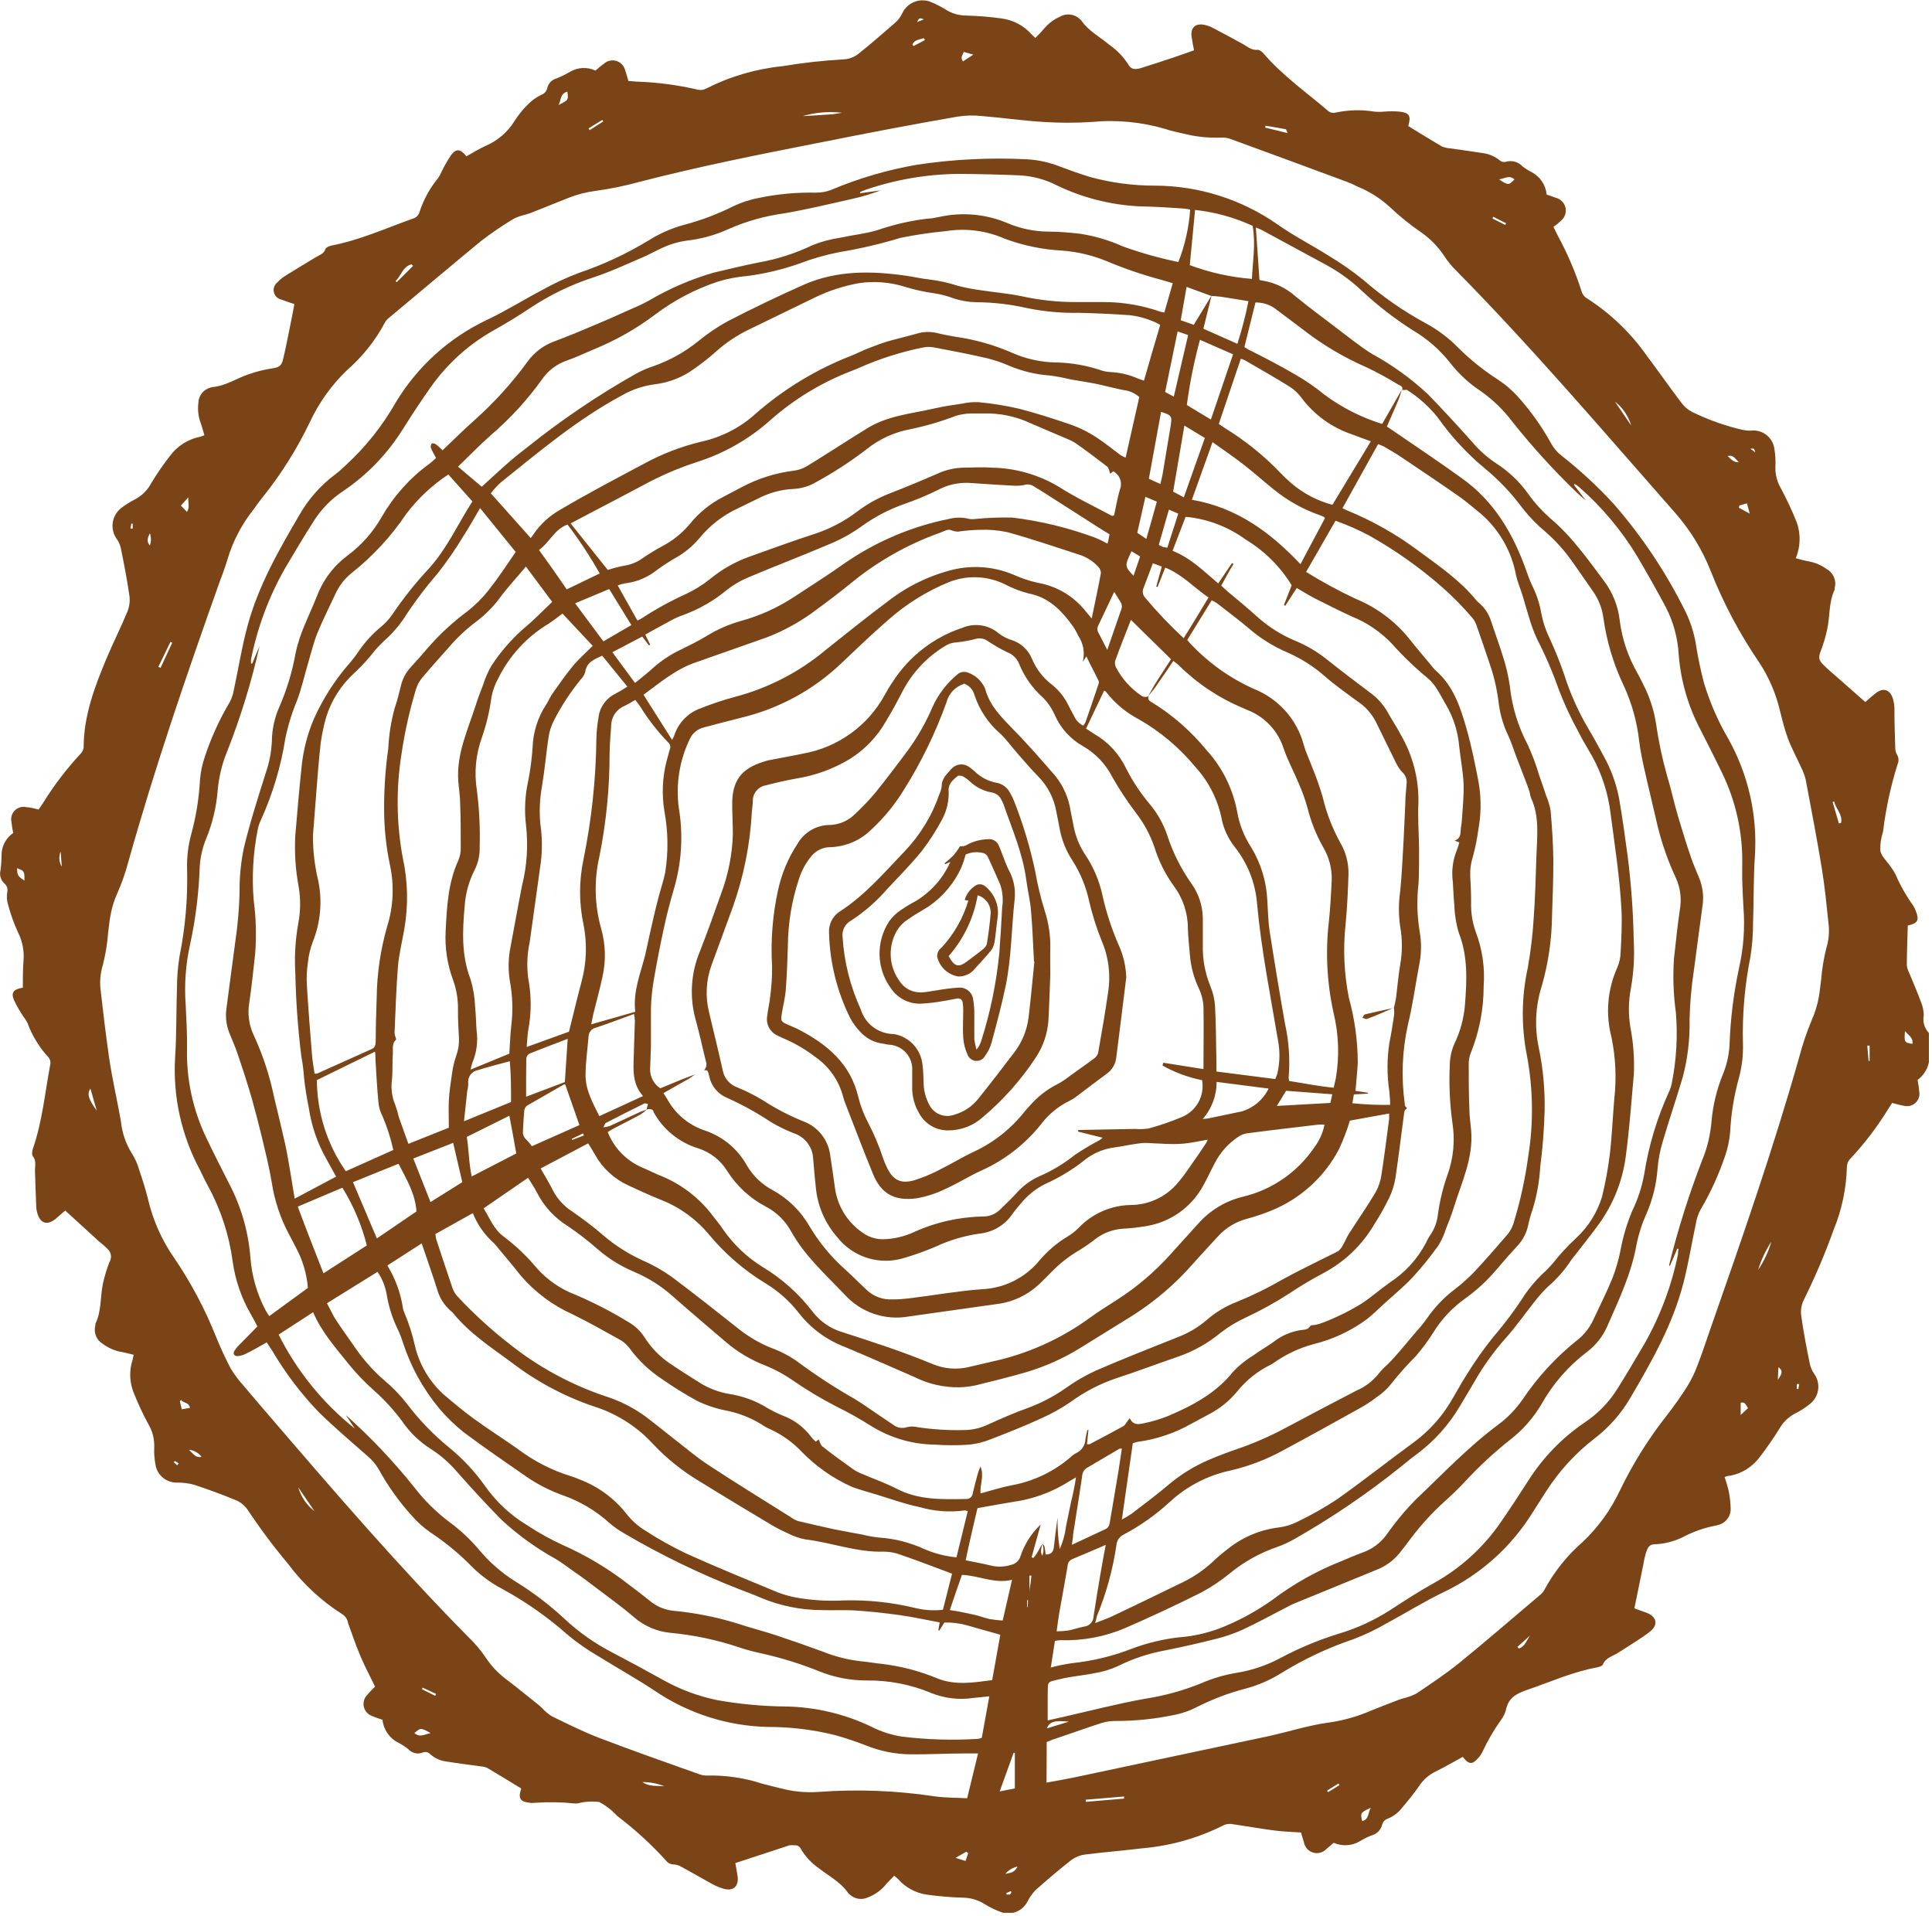 <svg width="237" height="235" viewBox="0 0 237 235" fill="none" xmlns="http://www.w3.org/2000/svg">
<g clip-path="url(#clip0)">
<path d="M211.56 181.17C211.751 181.715 211.915 182.269 212.05 182.83C212.197 183.545 212.281 184.271 212.3 185C212.324 185.477 212.177 185.946 211.886 186.324C211.594 186.702 211.177 186.963 210.71 187.06C210.649 187.086 210.585 187.103 210.52 187.11C209.081 187.382 207.692 187.871 206.4 188.56C205.312 189.085 204.127 189.378 202.92 189.42C202.27 189.42 202.1 189.94 201.92 190.42C201.775 190.901 201.664 191.393 201.59 191.89L200.49 197.28L201.93 197.79C203.22 198.26 203.48 199.28 202.4 200.13C201.32 200.98 199.79 201.88 198.48 202.73C197.82 203.16 196.98 203.31 196.63 204.16C196.55 204.34 196.19 204.46 195.94 204.51C192.94 205.05 190.14 206.32 187.27 207.3C185.97 207.74 185.01 208.3 184.73 209.75C184.614 210.172 184.421 210.569 184.16 210.92C183.26 212.178 182.48 213.517 181.83 214.92C181.697 215.193 181.522 215.443 181.31 215.66C180.61 216.47 180.16 216.44 179.44 215.49C178.35 216.08 177.26 216.72 176.13 217.28C175.287 217.686 174.571 218.316 174.06 219.1C173.42 220.03 172.69 220.91 171.96 221.78C171.48 222.39 170.839 222.854 170.11 223.12C169.981 223.179 169.866 223.265 169.773 223.372C169.68 223.479 169.611 223.604 169.57 223.74C169.496 224.084 169.325 224.4 169.077 224.65C168.829 224.9 168.514 225.074 168.17 225.15C167.706 225.34 167.258 225.568 166.83 225.83C166.347 226.118 165.801 226.287 165.239 226.322C164.677 226.357 164.115 226.257 163.6 226.03C163.31 226.28 163.02 226.55 162.71 226.79C162.505 227.008 162.243 227.165 161.954 227.242C161.665 227.32 161.36 227.315 161.073 227.229C160.786 227.143 160.529 226.979 160.331 226.754C160.133 226.53 160.001 226.255 159.95 225.96C159.82 225.59 159.73 225.2 159.6 224.77C158.53 224.69 157.46 224.67 156.41 224.53C154.66 224.31 152.91 223.99 151.16 223.74C150.823 223.679 150.476 223.717 150.16 223.85C147.076 225.413 143.723 226.377 140.28 226.69C137.89 226.98 135.49 227.17 133.11 227.47C132.511 227.544 131.94 227.768 131.45 228.12C129.93 229.31 128.45 230.57 127 231.86C126.598 232.292 126.262 232.781 126 233.31C125.715 233.828 125.265 234.236 124.721 234.47C124.178 234.703 123.572 234.749 123 234.6C122.211 234.331 121.456 233.972 120.75 233.53C119.955 233.032 119.038 232.766 118.1 232.76C116.631 232.717 115.165 232.593 113.71 232.39C112.334 232.2 111.072 231.518 110.16 230.47C110.03 230.33 109.86 230.22 109.69 230.07C109.27 230.52 108.85 230.9 108.5 231.35C107.947 231.952 107.263 232.417 106.5 232.71C106.138 232.889 105.73 232.954 105.33 232.897C104.931 232.84 104.557 232.663 104.26 232.39C104.176 232.337 104.101 232.269 104.04 232.19C103.13 230.85 101.7 230.13 100.5 229.19C99.586 228.565 98.819 227.75 98.25 226.8C98.185 226.644 98.07 226.515 97.924 226.431C97.777 226.348 97.607 226.316 97.44 226.34C97.241 226.315 97.039 226.315 96.84 226.34L90.2 228.52C90.3 229.08 90.39 229.52 90.47 230.05C90.68 231.38 89.95 232.05 88.65 231.63C88.203 231.49 87.77 231.306 87.36 231.08C86.1 230.39 84.86 229.67 83.6 228.98C83.323 228.814 83.012 228.714 82.69 228.69C82.496 228.693 82.305 228.65 82.131 228.565C81.958 228.479 81.806 228.355 81.69 228.2C79.864 226.192 77.855 224.357 75.69 222.72C75.063 222.028 74.318 221.452 73.49 221.02C72.603 220.918 71.705 220.979 70.84 221.2C70.704 221.21 70.567 221.21 70.43 221.2C68.805 221.032 67.169 221.008 65.54 221.13C65.374 221.149 65.206 221.149 65.04 221.13C63.79 220.99 63.53 220.61 63.94 219.37C62.56 218.53 61.17 217.67 59.76 216.84C59.52 216.732 59.263 216.671 59 216.66C57.61 216.46 56.21 216.3 54.83 216.07C54.056 215.989 53.327 215.663 52.75 215.14C52.634 215.019 52.483 214.937 52.318 214.906C52.152 214.876 51.982 214.898 51.83 214.97C51.531 215.083 51.206 215.103 50.895 215.028C50.585 214.953 50.304 214.787 50.09 214.55C49.725 214.257 49.334 213.999 48.92 213.78C48.372 213.517 47.9 213.118 47.55 212.62C47.2 212.123 46.983 211.545 46.92 210.94C46.49 210.79 46.07 210.67 45.68 210.49C45.422 210.407 45.191 210.258 45.008 210.059C44.825 209.859 44.696 209.616 44.635 209.352C44.573 209.089 44.581 208.814 44.657 208.554C44.734 208.294 44.876 208.059 45.07 207.87C45.36 207.51 45.69 207.19 46.01 206.87C45.41 205.63 44.77 204.45 44.25 203.22C43.73 201.99 43.19 200.48 42.7 199.09C42.668 198.869 42.588 198.657 42.468 198.469C42.347 198.281 42.188 198.121 42 198C39.421 196.364 37.164 194.269 35.34 191.82C33.551 189.684 31.882 187.45 30.34 185.13C29.98 184.629 29.489 184.238 28.92 184C27.25 183.31 25.55 182.69 23.84 182.12C23.166 181.934 22.469 181.844 21.77 181.85C21.18 181.873 20.599 181.697 20.12 181.351C19.642 181.005 19.293 180.508 19.13 179.94C18.95 179.126 18.879 178.292 18.92 177.46C18.948 176.492 18.702 175.535 18.21 174.7C17.525 173.438 16.917 172.136 16.39 170.8C15.882 169.523 15.836 168.108 16.26 166.8C16.315 166.593 16.358 166.382 16.39 166.17C15.79 166.03 15.25 165.87 14.7 165.79C13.948 165.621 13.24 165.297 12.62 164.84C12.237 164.617 11.938 164.273 11.772 163.862C11.605 163.451 11.58 162.997 11.7 162.57C11.691 162.507 11.691 162.443 11.7 162.38C12.47 160.81 12.28 159.06 12.64 157.38C12.839 156.506 13.1 155.647 13.42 154.81C13.581 154.557 13.646 154.255 13.604 153.958C13.562 153.661 13.415 153.388 13.19 153.19C12.9 152.88 12.56 152.6 12.19 152.31L8 148.48C7.58 148.84 7.22 149.17 6.85 149.48C5.79 150.36 4.9 150.07 4.56 148.73C4.504 148.534 4.467 148.333 4.45 148.13C4.39 146.6 4.33 145.06 4.29 143.52C4.29 142.93 4.47 142.35 4.02 141.8C3.88 141.63 3.94 141.21 4.02 140.94C5.2 137.57 5.51 134.02 6.17 130.54C6.203 130.377 6.194 130.208 6.145 130.05C6.096 129.891 6.009 129.746 5.89 129.63C4.784 128.414 3.925 126.994 3.36 125.45C3.22 125.188 3.06 124.937 2.88 124.7C2.447 124.063 2.062 123.395 1.73 122.7C1.32 121.75 1.63 121.33 2.8 121.15C2.8 120.08 2.8 118.98 2.88 117.89C2.994 116.659 2.754 115.42 2.19 114.32C1.702 113.248 1.304 112.138 1 111C0.839 110.489 0.801 109.948 0.89 109.42C0.936 109.228 0.928 109.027 0.866 108.84C0.804 108.653 0.691 108.487 0.54 108.36C0.316 108.158 0.153 107.897 0.07 107.607C-0.013 107.317 -0.013 107.01 0.07 106.72C0.141 106.156 0.181 105.588 0.19 105.02C0.168 104.463 0.288 103.909 0.538 103.411C0.788 102.912 1.16 102.486 1.62 102.17C1.523 101.711 1.45 101.247 1.4 100.78C1.349 100.53 1.361 100.272 1.437 100.028C1.513 99.785 1.649 99.565 1.832 99.388C2.016 99.211 2.241 99.084 2.488 99.018C2.734 98.952 2.993 98.949 3.24 99.01C3.73 99.01 4.24 99.19 4.73 99.29C4.92 99.03 5.1 98.79 5.25 98.54C6.585 96.374 8.129 94.344 9.86 92.48C10.071 92.272 10.211 92.002 10.26 91.71C10.26 87.8 11.61 84.23 13.09 80.71C13.88 78.83 14.8 77.01 15.58 75.13C15.85 74.521 15.957 73.853 15.89 73.19C15.61 71.19 15.22 69.19 14.83 67.27C14.743 66.839 14.562 66.433 14.3 66.08C13.896 65.5 13.729 64.788 13.833 64.089C13.937 63.39 14.305 62.757 14.86 62.32C15.392 61.911 15.961 61.553 16.56 61.25C17.415 60.803 18.113 60.105 18.56 59.25C19.267 58.077 20.046 56.948 20.89 55.87C21.788 54.677 23.095 53.858 24.56 53.57C24.734 53.519 24.905 53.456 25.07 53.38C24.9 52.81 24.77 52.26 24.57 51.75C24.322 51.017 24.24 50.238 24.33 49.47C24.331 49.029 24.477 48.601 24.747 48.252C25.016 47.903 25.394 47.652 25.82 47.54C25.881 47.512 25.945 47.492 26.01 47.48C27.68 47.36 29.01 46.39 30.59 45.88C31.47 45.569 32.377 45.341 33.3 45.2C34.21 45.07 34.53 44.93 34.74 44.01C35.06 42.65 35.33 41.27 35.61 39.89C35.79 39.04 35.94 38.2 36.11 37.3C35.53 37.1 35.02 36.94 34.53 36.75C34.302 36.704 34.093 36.594 33.927 36.432C33.761 36.269 33.645 36.062 33.595 35.836C33.544 35.609 33.56 35.373 33.641 35.156C33.721 34.938 33.864 34.748 34.05 34.61C34.324 34.319 34.633 34.064 34.97 33.85C36.223 33.07 37.48 32.303 38.74 31.55C39.2 31.28 39.74 31.12 39.92 30.55C40 30.34 40.38 30.18 40.66 30.12C44.13 29.45 47.34 28 50.66 26.81C50.851 26.757 51.025 26.655 51.165 26.515C51.305 26.375 51.407 26.201 51.46 26.01C51.958 24.477 52.742 23.052 53.77 21.81C53.951 21.532 54.105 21.237 54.23 20.93C54.553 20.273 54.921 19.638 55.33 19.03C55.96 18.19 56.46 18.24 57.22 19.17C57.98 18.75 58.74 18.27 59.55 17.9C61.036 17.273 62.288 16.195 63.13 14.82C63.618 14.06 64.192 13.359 64.84 12.73C65.29 12.284 65.81 11.916 66.38 11.64C66.565 11.579 66.731 11.472 66.863 11.329C66.994 11.185 67.086 11.01 67.13 10.82C67.191 10.528 67.334 10.26 67.54 10.046C67.748 9.832 68.011 9.681 68.3 9.61C68.858 9.382 69.4 9.114 69.92 8.81C70.39 8.531 70.921 8.371 71.466 8.345C72.012 8.319 72.556 8.427 73.05 8.66C73.36 8.4 73.67 8.1 74.05 7.85C74.252 7.655 74.502 7.517 74.774 7.451C75.047 7.384 75.332 7.392 75.601 7.472C75.87 7.553 76.113 7.703 76.304 7.908C76.495 8.114 76.629 8.366 76.69 8.64C76.84 9.04 76.94 9.46 77.09 9.94C77.43 9.94 77.76 10 78.09 10.01C80.637 10.093 83.169 10.428 85.65 11.01C85.969 11.073 86.3 11.027 86.59 10.88C89.519 9.388 92.7 8.452 95.97 8.12C98.476 7.7 101.003 7.42 103.54 7.28C104.178 7.239 104.788 7.005 105.29 6.61C106.84 5.39 108.29 4.1 109.81 2.79C110.189 2.458 110.493 2.049 110.7 1.59C110.987 0.996 111.479 0.525 112.085 0.264C112.691 0.003 113.371 -0.03 114 0.17C114.696 0.441 115.366 0.775 116 1.17C116.763 1.653 117.647 1.91 118.55 1.91C119.985 1.946 121.418 2.063 122.84 2.26C124.292 2.447 125.626 3.158 126.59 4.26C126.7 4.38 126.83 4.48 127.01 4.65C127.414 4.26 127.798 3.849 128.16 3.42C128.667 2.838 129.295 2.374 130 2.06C130.394 1.827 130.855 1.731 131.31 1.789C131.765 1.847 132.187 2.055 132.51 2.38C132.562 2.421 132.609 2.468 132.65 2.52C133.54 3.82 134.93 4.52 136.12 5.52C137.05 6.175 137.842 7.008 138.45 7.97C138.73 8.47 139.2 8.58 139.95 8.35C141.26 7.95 142.57 7.51 143.87 7.08C144.72 6.8 145.56 6.49 146.47 6.17C146.36 5.59 146.26 5.07 146.18 4.55C146.01 3.41 146.63 2.81 147.76 3.05C148.108 3.126 148.444 3.247 148.76 3.41C150.01 4.06 151.25 4.73 152.48 5.41C153.05 5.73 153.54 6.2 154.3 6.11C154.52 6.11 154.83 6.37 155.02 6.58C157.32 9.27 160.22 11.29 162.89 13.58C163.024 13.699 163.186 13.782 163.361 13.82C163.536 13.859 163.718 13.852 163.89 13.8C165.433 13.474 167.023 13.436 168.58 13.69C168.976 13.729 169.374 13.729 169.77 13.69C170.402 13.64 171.038 13.64 171.67 13.69C172.9 13.83 173.12 14.21 172.75 15.46C174.11 16.29 175.47 17.14 176.85 17.95C177.187 18.092 177.545 18.176 177.91 18.2C179.27 18.4 180.63 18.57 181.98 18.79C182.716 18.895 183.409 19.203 183.98 19.68C184.076 19.76 184.189 19.817 184.31 19.848C184.431 19.879 184.557 19.883 184.68 19.86C185.047 19.741 185.44 19.73 185.813 19.83C186.185 19.929 186.521 20.134 186.78 20.42C187.125 20.682 187.494 20.913 187.88 21.11C188.395 21.379 188.834 21.772 189.157 22.254C189.48 22.736 189.677 23.292 189.73 23.87C190.11 24 190.49 24.11 190.85 24.26C191.139 24.331 191.404 24.48 191.613 24.692C191.823 24.904 191.969 25.17 192.037 25.46C192.104 25.75 192.089 26.053 191.995 26.336C191.9 26.618 191.729 26.869 191.5 27.06C191.209 27.343 190.895 27.601 190.56 27.83C190.8 28.3 190.96 28.63 191.12 28.95C192.287 31.102 193.251 33.359 194 35.69C194.08 36.004 194.259 36.285 194.51 36.49C197.453 38.345 199.999 40.765 202 43.61C203.42 45.51 204.79 47.46 206.22 49.35C206.566 49.842 207.026 50.243 207.56 50.52C209.573 51.507 211.694 52.255 213.88 52.75C214.176 52.808 214.478 52.832 214.78 52.82C215.452 52.737 216.131 52.921 216.669 53.332C217.207 53.744 217.563 54.349 217.66 55.02C217.788 55.776 217.832 56.544 217.79 57.31C217.769 58.181 217.984 59.041 218.41 59.8C219.158 61.184 219.825 62.61 220.41 64.07C220.915 65.501 220.872 67.069 220.29 68.47C220.843 68.635 221.403 68.772 221.97 68.88C222.726 69.022 223.441 69.333 224.06 69.79C224.466 70.01 224.786 70.361 224.967 70.786C225.149 71.211 225.181 71.684 225.06 72.13C225.069 72.193 225.069 72.257 225.06 72.32C224.32 73.86 224.5 75.57 224.14 77.19C223.957 78.069 223.703 78.932 223.38 79.77C223.07 80.57 223.05 80.93 223.67 81.54C224.29 82.15 224.76 82.54 225.31 83.02L228.82 86.11C229.27 85.72 229.66 85.36 230.08 85.04C231.02 84.29 231.86 84.56 232.21 85.72C232.314 86.075 232.375 86.441 232.39 86.81C232.39 88.45 232.44 90.09 232.49 91.72C232.487 92.01 232.56 92.296 232.7 92.55C232.807 92.72 232.871 92.914 232.887 93.114C232.903 93.314 232.869 93.515 232.79 93.7C231.935 96.415 231.333 99.204 230.99 102.03C230.736 102.79 230.627 103.59 230.67 104.39C230.83 105.1 231.53 105.69 231.99 106.39C232.188 106.66 232.365 106.944 232.52 107.24C233.101 108.587 233.826 109.868 234.68 111.06C234.826 111.284 234.944 111.526 235.03 111.78C235.46 112.88 235.24 113.27 234.03 113.52C233.98 115.14 233.92 116.77 233.91 118.41C233.955 118.738 234.056 119.056 234.21 119.35C234.69 120.53 235.21 121.69 235.64 122.88C235.863 123.405 235.982 123.969 235.99 124.54C235.913 124.924 235.93 125.321 236.04 125.697C236.15 126.073 236.349 126.417 236.62 126.7C236.81 126.86 236.79 127.32 236.78 127.64C236.78 128.18 236.69 128.71 236.68 129.24C236.734 129.856 236.63 130.476 236.376 131.039C236.122 131.603 235.727 132.092 235.23 132.46C235.33 132.966 235.403 133.477 235.45 133.99C235.477 134.235 235.445 134.482 235.355 134.711C235.265 134.941 235.121 135.145 234.936 135.306C234.75 135.467 234.527 135.581 234.288 135.638C234.048 135.694 233.798 135.691 233.56 135.63C233.1 135.56 232.66 135.42 232.11 135.28C231.92 135.57 231.72 135.87 231.53 136.18C230.23 138.288 228.723 140.262 227.03 142.07C226.751 142.331 226.583 142.689 226.56 143.07C226.498 145.723 225.953 148.343 224.95 150.8C223.89 153.76 222.658 156.654 221.26 159.47C220.966 160.071 220.861 160.748 220.96 161.41C221.24 163.41 221.63 165.41 222.02 167.33C222.123 167.752 222.303 168.152 222.55 168.51C222.957 169.073 223.129 169.772 223.032 170.46C222.936 171.147 222.576 171.771 222.03 172.2C221.459 172.664 220.839 173.063 220.18 173.39C219.409 173.794 218.768 174.408 218.33 175.16C217.536 176.436 216.679 177.671 215.76 178.86C214.88 179.978 213.627 180.742 212.23 181.01C211.91 181 211.76 181.11 211.56 181.17ZM148.56 36.29L145.56 35.19C145.3 36.64 145.08 37.94 144.84 39.28L146.44 39.84C147.21 38.58 147.92 37.42 148.62 36.26C148.29 37.6 147.95 38.95 147.62 40.32L151.79 42.17C152.342 40.454 152.796 38.708 153.15 36.94C151.95 36.75 150.87 36.56 149.79 36.4C149.33 36.34 148.93 36.32 148.53 36.29H148.56ZM127.85 189.35C127.65 190.35 127.65 190.35 127.85 190.83C127.952 190.598 128.004 190.348 128.004 190.095C128.004 189.842 127.952 189.592 127.85 189.36C127.95 189.46 128.09 189.55 128.12 189.67C128.2 189.98 128.22 190.31 128.27 190.67C128.9 190.67 129.18 190.4 129.27 189.83C129.4 188.6 129.57 187.38 129.73 186.14C129.706 187.432 129.797 188.724 130 190C130.394 189.114 130.654 188.173 130.77 187.21C130.98 186.21 131.19 185.21 131.39 184.21C131.644 183.222 131.844 182.22 131.99 181.21L131.15 181.7C129.369 182.829 127.397 183.622 125.33 184.04C123.69 184.3 122.06 184.6 120.42 184.89C120.245 184.916 120.071 184.953 119.9 185C119.42 187.11 118.9 189.21 118.46 191.38C119.56 191.61 120.58 191.78 121.57 192.03C122.386 192.225 123.24 192.194 124.04 191.94C124.311 191.88 124.561 191.749 124.764 191.558C124.966 191.368 125.114 191.127 125.19 190.86C125.683 189.387 126.532 188.058 127.66 186.99L126.55 191L126.76 191.1C126.88 190.94 127.03 190.79 127.14 190.61C127.39 190.21 127.62 189.78 127.85 189.35ZM140.85 85.41C141.15 84.87 141.43 84.31 141.76 83.79C142.39 82.79 143.06 81.79 143.65 80.86C141.98 79.21 140.38 77.64 138.73 76.03C138.1 77.64 137.43 79.31 136.81 81.03C136.735 81.308 136.767 81.604 136.9 81.86C137.632 83.252 138.697 84.44 140 85.32C140.129 85.415 140.282 85.47 140.441 85.481C140.601 85.492 140.76 85.457 140.9 85.38C140.72 85.87 141.1 86.03 141.41 86.21C143.911 87.763 146.138 89.72 148 92C149.928 94.116 151.229 96.727 151.76 99.54C152.022 101.091 152.6 102.572 153.46 103.89C154.67 105.865 155.359 108.116 155.46 110.43C155.55 111.7 155.56 112.98 155.75 114.23C156.337 118.003 156.96 121.763 157.62 125.51C158.112 127.7 158.267 129.953 158.08 132.19C158.086 132.326 158.11 132.46 158.15 132.59C159.98 132.87 161.76 133.25 163.61 133.41C163.71 132.95 163.8 132.59 163.87 132.24C164.322 129.582 164.226 126.86 163.59 124.24C162.772 120.542 162.579 116.732 163.02 112.97C163.2 111.34 163.27 109.7 163.36 108.07C163.425 106.588 163.049 105.119 162.28 103.85C161.444 102.365 160.812 100.774 160.4 99.12C160.116 98.096 159.758 97.093 159.33 96.12C158.73 94.67 157.97 93.28 157.46 91.8C157.12 90.728 156.542 89.747 155.77 88.93C154.997 88.113 154.051 87.48 153 87.08L152.45 86.83C149.508 85.603 146.832 83.817 144.57 81.57C144.366 81.392 144.152 81.225 143.93 81.07C143.26 82.07 142.66 82.97 142.02 83.86C141.68 84.4 141.25 84.9 140.84 85.41H140.85ZM171 123.59C171.08 123.2 171.19 122.81 171.25 122.42C171.42 121.06 171.54 119.69 171.76 118.34C172.04 116.786 172.04 115.194 171.76 113.64C171.554 112.217 171.554 110.773 171.76 109.35C171.96 107.35 172.05 105.28 172.17 103.25C172.26 101.68 172.31 100.11 172.39 98.54C172.39 97.67 172.51 96.8 172.56 95.93C172.563 95.696 172.515 95.465 172.418 95.252C172.321 95.039 172.179 94.851 172 94.7C171.669 94.326 171.396 93.905 171.19 93.45C170.397 91.817 169.59 90.173 168.77 88.52C168.245 87.494 167.458 86.625 166.49 86C165.15 85 163.82 84.09 162.58 83C161.175 81.757 159.582 80.745 157.86 80C156.167 79.27 154.595 78.285 153.2 77.08C151.93 76 150.58 75 149.26 73.97C149.062 73.842 148.855 73.728 148.64 73.63L145.64 78.5L145.96 78.87C148.175 81.255 150.849 83.17 153.82 84.5C155.306 85.091 156.633 86.02 157.695 87.215C158.758 88.409 159.526 89.836 159.94 91.38C160.22 92.38 160.66 93.25 161 94.19C161.484 95.363 161.904 96.562 162.26 97.78C162.719 99.734 163.446 101.615 164.42 103.37C165.1 104.534 165.446 105.862 165.42 107.21C165.36 109.21 165.26 111.28 165.07 113.31C164.737 116.343 164.872 119.408 165.47 122.4C166.182 124.984 166.548 127.65 166.56 130.33C166.5 131.46 166.38 132.58 166.28 133.8L167.8 134.03V134.14L166.08 134.24C166.02 134.62 165.97 134.93 165.9 135.32C167.438 135.476 168.984 135.543 170.53 135.52C170.53 134.91 170.48 134.38 170.43 133.85C170.135 131.894 170.135 129.906 170.43 127.95C170.66 126.81 170.85 125.65 171.02 124.49C171.039 124.19 171.032 123.889 171 123.59ZM79.31 136.08L79.49 135.39C79.31 135.39 79.1 135.27 78.96 135.39C77.41 136.15 75.86 136.94 74.31 137.74C74.21 137.79 74.17 137.98 74.02 138.27C74.285 138.246 74.547 138.192 74.8 138.11C76.02 137.56 77.22 136.98 78.43 136.43C78.72 136.29 79.04 136.21 79.34 136.1C79.105 136.319 78.851 136.517 78.58 136.69C77.58 137.25 76.5 137.78 75.47 138.32C75.15 138.48 74.85 138.67 74.55 138.85C75.286 140.729 76.719 142.252 78.55 143.1C79.29 143.41 80.01 143.77 80.76 144.1C83.437 145.121 85.768 146.883 87.48 149.18C87.88 149.71 88.3 150.18 88.69 150.78C89.969 152.633 91.617 154.203 93.53 155.39C95.918 156.823 98.011 158.696 99.7 160.91C100.628 162.111 101.913 162.986 103.37 163.41C107.09 164.61 110.81 165.81 114.43 167.32C115.832 167.904 117.384 168.027 118.86 167.67L121.59 167.03C125.957 166.104 130.08 164.267 133.69 161.64C134.77 160.85 135.91 160.14 137.04 159.42C139.44 157.881 141.622 156.028 143.53 153.91C144.67 152.64 145.82 151.39 146.96 150.12C148.403 148.471 150.321 147.308 152.45 146.79C156.009 145.948 159.126 143.809 161.19 140.79C161.832 139.951 162.273 138.976 162.48 137.94C162.237 137.926 161.993 137.926 161.75 137.94C158.8 138.29 155.84 138.63 152.89 139.02C152.499 139.098 152.13 139.262 151.81 139.5C150.642 140.293 149.689 141.366 149.04 142.62C148.55 143.54 148.12 144.49 147.62 145.39C146.913 146.703 145.915 147.837 144.701 148.704C143.488 149.571 142.091 150.147 140.62 150.39C139.664 150.551 138.699 150.658 137.73 150.71C136.519 150.793 135.358 151.228 134.39 151.96C133.752 152.463 133.084 152.927 132.39 153.35C131.146 154.077 130.006 154.969 129 156C128.53 156.48 128.06 156.95 127.58 157.41C126.178 158.781 124.373 159.664 122.43 159.93L111.51 161.47C110.071 161.733 108.588 161.622 107.204 161.15C105.819 160.677 104.578 159.858 103.6 158.77C101.25 156.31 98.7 154.03 97.02 150.99C96.307 149.708 95.232 148.665 93.93 147.99C91.997 146.975 90.365 145.467 89.2 143.62C88.394 142.323 87.159 141.35 85.71 140.87C83.34 140.164 81.345 138.55 80.16 136.38C80.163 136.35 80.163 136.32 80.16 136.29C80 136 79.65 136 79.31 136.08ZM86.37 131.25C86.503 131.125 86.596 130.963 86.639 130.786C86.681 130.608 86.671 130.422 86.61 130.25C86.18 128.53 85.82 126.8 85.34 125.09C84.567 122.329 84.743 119.389 85.84 116.74C86.77 114.37 87.63 111.97 88.47 109.58C89.343 107.255 89.826 104.802 89.9 102.32C89.9 101.08 89.82 99.85 89.82 98.61C89.82 95.77 90.92 94.29 93.63 93.44C93.849 93.363 94.073 93.299 94.3 93.25C95.71 92.97 97.13 92.73 98.53 92.43C100.629 92.057 102.617 91.217 104.348 89.973C106.079 88.728 107.508 87.111 108.53 85.24C108.83 84.68 109.16 84.13 109.53 83.6C111.539 80.489 114.553 78.159 118.07 77C118.799 76.695 119.598 76.596 120.379 76.714C121.16 76.832 121.894 77.163 122.5 77.67C122.97 78.043 123.506 78.325 124.08 78.5C124.642 78.675 125.158 78.972 125.592 79.37C126.026 79.767 126.367 80.256 126.59 80.8C127.117 82.068 127.973 83.173 129.07 84C129.878 84.649 130.536 85.464 131 86.39C131.26 86.89 131.51 87.39 131.79 87.89C132.013 88.375 132.399 88.768 132.88 89C132.983 88.889 133.07 88.764 133.14 88.63C133.693 87.05 134.233 85.47 134.76 83.89C134.811 83.765 134.811 83.625 134.76 83.5C134.29 82.5 133.76 81.58 133.27 80.5L132.82 81.2C132.963 80.645 132.985 80.066 132.885 79.502C132.785 78.938 132.565 78.402 132.24 77.93C132.062 77.531 131.848 77.149 131.6 76.79C130.22 74.89 128.67 73.26 126.18 72.79C125.208 72.543 124.269 72.184 123.38 71.72C122.302 71.173 121.121 70.863 119.913 70.809C118.706 70.756 117.502 70.96 116.38 71.41C113.65 72.535 111.128 74.11 108.92 76.07C106.92 77.8 105.07 79.6 103.17 81.39C99.778 84.616 95.599 86.895 91.05 88C89.5 88.39 87.94 88.8 86.39 89.21C85.997 89.296 85.63 89.475 85.319 89.73C85.007 89.986 84.761 90.311 84.6 90.68C83.347 93.294 82.885 96.217 83.27 99.09C83.827 102.406 83.622 105.805 82.67 109.03C82.21 110.6 81.79 112.18 81.45 113.78C80.97 115.97 80.55 118.17 80.17 120.38C79.988 121.465 79.881 122.561 79.85 123.66C79.85 125.13 79.85 126.66 79.85 128.08C79.85 129.08 79.77 130.08 79.75 131.08C79.734 131.555 79.841 132.027 80.059 132.449C80.278 132.871 80.602 133.229 81 133.49L83.68 132.38C84.2 132.17 84.74 131.99 85.26 131.79C84.94 132.01 84.63 132.26 84.26 132.45C83.26 133 82.36 133.53 81.38 134.08C81.57 134.37 81.72 134.58 81.85 134.81C82.853 136.651 84.525 138.036 86.52 138.68C88.71 139.428 90.54 140.97 91.65 143C92.391 144.244 93.455 145.263 94.73 145.95C96.626 146.974 98.201 148.504 99.28 150.37C100.454 152.36 101.932 154.155 103.66 155.69C104.56 156.5 105.4 157.37 106.28 158.18C106.701 158.591 107.203 158.91 107.754 159.117C108.305 159.323 108.893 159.413 109.48 159.38C110.22 159.38 110.95 159.32 111.68 159.23C114.6 158.87 117.5 158.35 120.43 158.13C121.787 158.076 123.117 157.736 124.333 157.133C125.55 156.53 126.625 155.677 127.49 154.63C128.491 153.44 129.684 152.426 131.02 151.63C131.482 151.349 131.909 151.014 132.29 150.63C133.121 149.753 134.119 149.051 135.224 148.565C136.33 148.079 137.522 147.819 138.73 147.8C139.789 147.793 140.835 147.563 141.8 147.125C142.765 146.688 143.627 146.052 144.33 145.26C144.882 144.627 145.393 143.959 145.86 143.26C146.57 142.26 147.26 141.26 147.96 140.2C148.02 140.1 148.07 139.98 148.17 139.78C147.17 139.96 146.17 140.18 145.22 140.27C144.27 140.36 143.29 140.33 142.33 140.27C141.57 140.27 140.8 140.14 140.05 140.21C138.95 140.32 137.87 140.58 136.78 140.73C135.547 140.876 134.371 141.33 133.36 142.05C132.82 142.45 132.31 142.89 131.75 143.25C130.813 143.887 129.83 144.455 128.81 144.95C127.506 145.489 126.346 146.325 125.42 147.39C124.99 147.9 124.55 148.39 124.16 148.95C123.704 149.61 123.11 150.163 122.42 150.57C121.729 150.978 120.958 151.23 120.16 151.31C118.304 151.572 116.498 152.107 114.8 152.9C113.571 153.426 112.312 153.88 111.03 154.26C109.538 154.751 107.93 154.767 106.429 154.305C104.928 153.842 103.607 152.925 102.65 151.68C101.192 149.995 100.293 147.898 100.08 145.68C99.95 144.45 99.84 143.22 99.74 141.98C99.686 141.306 99.432 140.662 99.012 140.132C98.592 139.601 98.024 139.208 97.38 139C96.414 138.624 95.481 138.169 94.59 137.64C92.863 136.491 91.043 135.487 89.15 134.64C88.603 134.409 88.121 134.048 87.746 133.588C87.371 133.127 87.115 132.582 87 132C86.959 131.772 86.888 131.55 86.79 131.34C86.73 131.28 86.51 131.29 86.37 131.25ZM172 47.83C172.15 47.41 171.78 47.31 171.54 47.18C170.288 46.408 168.997 45.704 167.67 45.07C164.848 43.845 162.193 42.266 159.77 40.37L156.62 38C155.884 37.4 154.959 37.081 154.01 37.1C153.55 38.93 153.11 40.74 152.65 42.57L153.1 42.85C155.1 43.85 157.03 44.85 158.94 45.97C160.182 46.684 161.363 47.5 162.47 48.41C164.611 49.996 167.005 51.21 169.55 52L171.96 47.8C171.82 48.24 171.7 48.69 171.52 49.12C171.07 50.19 170.6 51.24 170.13 52.32L170.63 52.65C173.53 54.65 176.45 56.58 179.31 58.65C183.31 61.49 185.63 65.48 187.23 69.99C187.426 70.593 187.656 71.184 187.92 71.76C188.483 72.864 188.874 74.048 189.08 75.27C189.28 76.31 189.616 77.319 190.08 78.27C190.771 79.756 191.381 81.279 191.91 82.83C192.645 85.123 193.635 87.327 194.86 89.4C195.51 90.49 196.12 91.61 196.72 92.73C197.621 94.342 198.259 96.087 198.61 97.9C199.02 100.27 199.35 102.65 199.67 105.04C200.102 108.461 200.349 111.903 200.41 115.35C200.524 117.324 200.406 119.304 200.06 121.25C199.758 122.817 199.738 124.426 200 126C200.362 127.874 200.507 129.783 200.43 131.69C200.13 135.09 199.88 138.5 199.43 141.88C199.029 144.884 197.885 147.74 196.1 150.19C195.21 151.43 194.23 152.62 193.3 153.84C193.07 154.13 192.83 154.41 192.63 154.72C191.848 155.889 190.909 156.945 189.84 157.86C189.243 158.44 188.692 159.066 188.19 159.73C187.04 161.17 185.99 162.68 184.77 164.06C183.275 165.73 181.961 167.553 180.85 169.5C180.27 170.5 179.67 171.5 179.07 172.5C177.719 174.784 175.928 176.776 173.8 178.36C173.1 178.87 172.43 179.43 171.75 179.98C167.674 183.242 163.347 186.178 158.81 188.76C158.116 189.16 157.386 189.495 156.63 189.76C154.539 190.481 152.592 191.568 150.88 192.97C149.768 193.882 148.569 194.683 147.3 195.36C144.247 196.887 141.157 198.33 138.03 199.69C135.527 200.758 132.82 201.266 130.1 201.18C129.869 201.194 129.638 201.22 129.41 201.26C129.24 202.36 129.07 203.4 128.9 204.53C129.781 204.292 130.676 204.111 131.58 203.99C134.11 203.72 136.592 203.112 138.96 202.18C140.752 201.519 142.614 201.069 144.51 200.84C146.65 200.691 148.745 200.163 150.7 199.28C152.601 198.45 154.411 197.424 156.1 196.22C158.693 194.265 161.539 192.67 164.56 191.48C165.43 191.12 166.29 190.74 167.17 190.42C168.342 190.007 169.361 189.246 170.09 188.24C171.162 186.707 172.36 185.265 173.67 183.93C176.98 180.8 180.1 177.48 183.78 174.75C184.942 173.887 185.955 172.84 186.78 171.65C188.629 168.892 190.892 166.437 193.49 164.37C194.355 163.688 195.042 162.806 195.49 161.8C196.27 160.13 197.1 158.48 197.79 156.8C198.222 155.681 198.557 154.527 198.79 153.35C199.091 151.707 199.567 150.101 200.21 148.56C200.914 147.116 201.415 145.581 201.7 144C202.242 140.546 203.251 137.182 204.7 134C204.876 133.638 205.003 133.255 205.08 132.86C205.651 130.001 205.819 127.076 205.58 124.17C205.274 121.981 205.197 119.765 205.35 117.56C205.57 115.56 205.78 113.56 206.07 111.56C206.3 110.273 206.14 108.946 205.61 107.75C204.643 105.687 203.883 103.533 203.34 101.32C202.8 98.94 202.21 96.57 201.68 94.19C201.43 93.08 201.21 91.96 201.07 90.84C200.807 88.511 200.173 86.238 199.19 84.11C197.931 81.479 197.088 78.669 196.69 75.78C196.531 74.614 196.096 73.503 195.42 72.54C194.61 71.35 193.77 70.18 192.95 69C191.998 67.621 190.879 66.365 189.62 65.26C188.563 64.387 187.604 63.401 186.76 62.32C185.426 60.513 183.874 58.877 182.14 57.45C179.95 55.634 178.009 53.536 176.37 51.21C175.301 49.873 174.017 48.724 172.57 47.81C172.42 47.81 172.16 47.86 172 47.83ZM128.38 218.65C129.63 218.41 130.79 218.22 131.93 217.98C139.777 216.32 147.627 214.653 155.48 212.98C158 212.44 160.48 211.62 163.01 211.28C164.791 211.029 166.531 210.538 168.18 209.82C169.32 209.35 170.48 208.92 171.64 208.47C171.83 208.4 172.02 208.36 172.21 208.29C172.753 208.165 173.277 207.97 173.77 207.71C175.54 206.51 177.34 205.32 179 203.98C182.35 201.25 185.61 198.43 188.91 195.64C189.122 195.477 189.299 195.273 189.43 195.04C190.639 192.793 192.245 190.784 194.17 189.11C196.046 187.334 197.575 185.225 198.68 182.89C200.278 179.569 202.237 176.433 204.52 173.54C205.4 172.41 206.23 171.23 207 170.01C207.486 169.214 207.895 168.374 208.22 167.5C208.81 165.97 209.32 164.41 209.86 162.86C213.72 151.86 217.54 140.86 220.71 129.67C221.118 128.116 221.632 126.593 222.25 125.11C222.668 124.168 222.967 123.177 223.14 122.16C223.25 121.53 223.29 120.9 223.39 120.27C223.496 118.921 223.714 117.583 224.04 116.27C224.329 115.349 224.424 114.379 224.32 113.42C224.08 111.13 223.86 108.83 223.49 106.55C222.89 102.89 222.19 99.24 221.49 95.55C221.352 95.038 221.161 94.542 220.92 94.07C220.4 92.92 219.79 91.8 219.34 90.61C218.89 89.42 218.64 88.31 218.34 87.15C217.852 85.06 216.999 83.073 215.82 81.28C213.402 77.743 211.389 73.946 209.82 69.96C208.801 67.401 207.354 65.033 205.54 62.96C196.77 53 188.1 42.81 178.72 33.28C178.118 32.7 177.584 32.052 177.13 31.35C176.404 30.263 175.486 29.317 174.42 28.56C173.038 27.619 171.734 26.569 170.52 25.42C169.349 24.341 167.994 23.481 166.52 22.88C166.073 22.648 165.612 22.444 165.14 22.27C160.38 20.503 155.607 18.747 150.82 17C150.467 16.895 150.098 16.854 149.73 16.88C148.156 16.933 146.583 16.758 145.06 16.36C144.38 16.19 143.68 16.08 143.06 15.85C140.103 14.966 137.002 14.664 133.93 14.96C131.959 15.085 129.981 15.085 128.01 14.96C125.48 14.8 122.95 14.44 120.42 14.23C119.421 14.126 118.412 14.152 117.42 14.31C111.66 15.31 105.9 16.42 100.16 17.57C92.89 19 85.64 20.44 78.48 22.3C76.707 22.789 74.903 23.16 73.08 23.41C71.924 23.557 70.792 23.849 69.71 24.28C68.16 24.91 66.6 25.52 65.05 26.14C64.83 26.22 64.6 26.28 64.38 26.35C63.901 26.454 63.438 26.619 63 26.84C61.617 27.675 60.282 28.587 59 29.57C55.22 32.68 51.47 35.86 47.7 39C47.491 39.167 47.318 39.375 47.19 39.61C46.019 41.802 44.457 43.761 42.58 45.39C40.672 47.223 39.119 49.392 38 51.79C36.43 55.072 34.487 58.163 32.21 61C31.82 61.5 31.44 62 31.07 62.53C29.655 64.315 28.59 66.35 27.93 68.53C27.63 69.59 27.21 70.62 26.84 71.66C22.84 82.93 18.96 94.21 15.74 105.72C15.387 107.043 14.933 108.337 14.38 109.59C13.968 110.505 13.679 111.47 13.52 112.46C13.41 113.08 13.36 113.72 13.27 114.35C13.168 115.699 12.951 117.038 12.62 118.35C12.303 119.368 12.211 120.443 12.35 121.5C12.65 124.16 12.97 126.82 13.35 129.5C13.73 132.18 14.35 134.82 14.83 137.5C14.963 138.902 15.418 140.253 16.16 141.45C16.558 142.068 16.861 142.742 17.06 143.45C17.47 144.66 17.86 145.87 18.16 147.1C18.765 149.682 19.854 152.125 21.37 154.3C23.423 157.317 25.14 160.549 26.49 163.94C27.03 165.27 27.64 166.58 28.3 167.86C28.769 168.622 29.308 169.338 29.91 170C30.91 171.2 31.91 172.35 32.91 173.52C40.91 182.84 48.91 192.14 57.56 200.9C58.309 201.62 58.98 202.418 59.56 203.28C60.251 204.33 61.121 205.251 62.13 206C63.45 207 64.76 208.08 66.07 209.12C66.23 209.24 66.36 209.39 66.51 209.52C66.862 209.907 67.266 210.243 67.71 210.52C69.63 211.45 71.55 212.42 73.55 213.18C77.61 214.73 81.72 216.18 85.81 217.63C86.088 217.734 86.383 217.785 86.68 217.78C88.997 217.726 91.306 218.064 93.51 218.78C94.22 218.97 94.93 219.14 95.65 219.32C97.202 219.745 98.815 219.904 100.42 219.79C105.165 219.439 109.935 219.621 114.64 220.33C115.95 220.52 117.29 220.49 118.64 220.57C119.1 218.67 119.53 216.91 119.98 215.07H118.43C116.19 215.07 113.95 215.2 111.71 215.18C109.831 215.163 107.972 214.793 106.23 214.09C104.986 213.602 103.717 213.179 102.43 212.82C99.728 212.148 96.954 211.812 94.17 211.82C89.325 211.707 84.61 210.227 80.57 207.55C78.18 205.95 75.65 204.55 73.22 203.04C71.949 202.294 70.742 201.444 69.61 200.5C67.164 198.333 64.481 196.451 61.61 194.89C60.215 194.159 58.94 193.218 57.83 192.1C56.313 190.555 54.637 189.174 52.83 187.98C52 187.41 51.244 186.738 50.58 185.98C48.975 184.221 47.585 182.278 46.44 180.19C46.088 179.59 45.635 179.055 45.1 178.61C43.1 176.86 41.1 175.14 39.2 173.31C36.963 170.996 35.01 168.425 33.38 165.65C33.17 165.32 32.94 165.01 32.72 164.65C31.8 165.16 30.99 165.65 30.15 166.05C29.838 166.209 29.499 166.308 29.15 166.34C28.71 166.34 28.54 166.03 28.77 165.66C28.955 165.384 29.17 165.13 29.41 164.9L31.58 162.69C31.29 162.15 31.05 161.69 30.78 161.22C29.619 159.219 28.858 157.011 28.54 154.72C28.111 151.496 27.094 148.378 25.54 145.52C25.19 144.87 24.86 144.22 24.54 143.52C22.254 139.284 21.194 134.495 21.48 129.69C21.67 126.85 21.61 124 21.71 121.16C21.711 119.853 21.818 118.549 22.03 117.26C22.736 113.749 23.044 110.17 22.95 106.59C22.91 105.149 23.081 103.711 23.46 102.32C24.052 100.154 24.41 97.932 24.53 95.69C24.612 94.666 24.827 93.658 25.17 92.69C25.934 90.406 26.94 88.21 28.17 86.14C28.404 85.705 28.569 85.236 28.66 84.75C29.24 82.07 29.66 79.35 30.37 76.75C31.69 71.86 34.19 67.49 36.73 63.16C37.843 61.204 39.352 59.501 41.16 58.16C41.57 57.86 41.93 57.51 42.31 57.16C44.769 54.924 46.861 52.316 48.51 49.43C51.151 45.001 55.05 41.458 59.71 39.25C62.03 38.16 64.22 36.77 66.5 35.58C67.927 34.778 69.411 34.083 70.94 33.5C73.948 32.488 76.836 31.146 79.55 29.5C80.908 28.64 82.388 27.989 83.94 27.57C86.045 27.015 88.086 26.241 90.03 25.26C91.027 24.796 92.079 24.46 93.16 24.26C95.423 23.796 97.73 23.584 100.04 23.63C100.725 23.645 101.406 23.519 102.04 23.26C105.405 21.844 108.921 20.817 112.52 20.2C116.98 19.53 121.496 19.309 126 19.54C127.372 19.619 128.722 19.916 130 20.42C131.22 20.88 132.45 21.32 133.69 21.7C136.296 22.417 138.987 22.776 141.69 22.77C147.056 22.788 152.288 24.441 156.69 27.51C158.69 28.93 160.93 30.06 163.02 31.39C164.484 32.263 165.884 33.239 167.21 34.31C169.559 36.356 172.124 38.14 174.86 39.63C176.337 40.423 177.686 41.434 178.86 42.63C180.378 44.139 182.055 45.48 183.86 46.63C184.71 47.202 185.489 47.874 186.18 48.63C187.774 50.397 189.156 52.343 190.3 54.43C190.608 54.983 191.023 55.469 191.52 55.86C193.84 57.68 196.007 59.687 198 61.86C201.495 65.882 204.456 70.339 206.81 75.12C207.46 76.481 207.895 77.935 208.1 79.43C208.34 80.88 208.65 82.32 209.02 83.74C209.743 86.147 210.75 88.46 212.02 90.63C214.453 94.979 215.584 99.936 215.28 104.91C215.09 107.65 215.15 110.4 215.05 113.14C215.054 114.546 214.947 115.951 214.73 117.34C214.025 120.851 213.716 124.43 213.81 128.01C213.852 129.42 213.686 130.828 213.32 132.19C212.719 134.351 212.357 136.57 212.24 138.81C212.162 139.833 211.95 140.842 211.61 141.81C210.836 144.093 209.831 146.291 208.61 148.37C208.358 148.833 208.18 149.332 208.08 149.85C207.55 152.34 207.15 154.85 206.52 157.32C205.21 162.43 202.63 166.98 199.98 171.48C198.847 173.422 197.341 175.121 195.55 176.48C193.242 178.27 191.257 180.441 189.68 182.9L188.11 185.35C185.496 189.637 181.696 193.076 177.17 195.25C174.76 196.4 172.48 197.83 170.17 199.07C168.835 199.852 167.437 200.521 165.99 201.07C162.913 202.108 159.964 203.494 157.2 205.2C155.868 206.039 154.419 206.676 152.9 207.09C150.76 207.64 148.688 208.425 146.72 209.43C145.975 209.809 145.185 210.095 144.37 210.28C141.851 210.829 139.279 211.101 136.7 211.09C136.14 211.099 135.584 211.19 135.05 211.36C133.05 212.01 131.13 212.71 129.17 213.36L128.4 213.67L128.38 218.65ZM149.81 71.83C150.09 72.09 150.33 72.32 150.58 72.54C151.78 73.54 153 74.54 154.17 75.6C155.565 76.861 157.165 77.875 158.9 78.6C160.259 79.162 161.535 79.909 162.69 80.82C164.45 82.22 166.23 83.58 168.02 84.92C168.896 85.544 169.632 86.344 170.18 87.27C170.71 88.27 171.34 89.15 171.84 90.13C173.293 92.626 174.04 95.472 174 98.36C173.9 100.3 174.06 102.24 174.08 104.19C174.08 105.56 174.08 106.93 174.02 108.29C173.785 110.253 173.825 112.239 174.14 114.19C174.397 115.611 174.373 117.068 174.07 118.48C173.61 120.92 173.28 123.38 172.69 125.78C172.003 128.923 171.878 132.163 172.32 135.35C172.32 135.48 172.32 135.66 172.41 135.72C172.5 135.78 172.7 135.92 172.41 136.1C172.29 136.17 172.26 136.45 172.23 136.64C171.88 139.26 171.57 141.88 171.18 144.49C171.045 145.311 170.796 146.108 170.44 146.86C169.888 148.008 169.263 149.121 168.57 150.19C167.111 152.687 164.989 154.733 162.44 156.1C160.96 156.882 159.521 157.739 158.13 158.67C156.443 159.755 154.685 160.727 152.87 161.58C151.746 162.091 150.685 162.732 149.71 163.49C148.183 164.748 146.447 165.726 144.58 166.38C142.02 167.26 139.48 168.22 136.91 169.06C134.913 169.737 133.032 170.715 131.33 171.96C130.2 172.735 129.002 173.404 127.75 173.96C125.75 174.89 123.63 175.72 121.54 176.53C120.709 176.872 119.834 177.094 118.94 177.19C117.505 177.295 116.065 177.295 114.63 177.19C111.872 177.15 109.178 176.354 106.84 174.89C105.454 174.014 104.022 173.213 102.55 172.49C100.705 171.541 98.925 170.472 97.22 169.29C96.18 168.568 95.064 167.964 93.89 167.49C92.138 166.817 90.512 165.854 89.08 164.64C86.87 162.74 84.64 160.87 82.46 158.94C81.074 157.712 79.496 156.719 77.79 156C76.151 155.311 74.632 154.366 73.29 153.2C72.134 152.184 70.915 151.242 69.64 150.38C68.038 149.388 66.738 147.977 65.88 146.3C65.56 145.66 65.14 145.07 64.78 144.46L59.33 148.21C60.09 149.44 60.59 150.81 61.82 151.7C63.296 152.811 64.638 154.09 65.82 155.51C67.112 156.977 68.742 158.107 70.57 158.8C72.817 159.754 74.989 160.874 77.07 162.15C77.883 162.605 78.57 163.254 79.07 164.04C79.918 165.374 81.043 166.51 82.37 167.37C83.45 168.1 84.56 168.79 85.66 169.49C86.848 170.267 88.188 170.781 89.59 171C91.216 171.264 92.772 171.849 94.17 172.72C94.775 173.068 95.403 173.376 96.05 173.64C97.407 174.152 98.592 175.036 99.47 176.19C99.649 176.422 99.85 176.637 100.07 176.83L100.43 176.55C100.57 176.84 100.64 177.23 100.87 177.4C102.11 178.4 103.38 179.29 104.66 180.21C104.99 180.438 105.346 180.626 105.72 180.77C107.16 181.39 108.66 181.91 110.05 182.63C112.74 184.01 115.61 183.91 118.49 183.86C118.694 183.877 118.896 183.813 119.053 183.682C119.21 183.551 119.31 183.363 119.33 183.16C119.52 182.32 119.75 181.48 119.98 180.64C120.065 180.381 120.165 180.127 120.28 179.88C120.76 181.02 120.19 182.1 120.28 183.18C121.59 182.83 122.83 182.42 124.1 182.18C126.779 181.695 129.28 180.5 131.34 178.72C131.557 178.508 131.807 178.333 132.08 178.2C132.395 178.042 132.661 177.801 132.85 177.504C133.038 177.206 133.142 176.862 133.15 176.51C133.21 176.14 133.31 175.77 133.39 175.4H133.52C133.46 175.97 133.4 176.54 133.34 177.14C133.45 177.155 133.561 177.155 133.67 177.14C135.05 176.41 136.44 175.68 137.82 174.92C137.97 174.84 138.06 174.64 138.18 174.49C138.3 174.34 138.41 174.19 138.59 173.94C138.98 174.85 139.7 174.71 140.32 174.57C141.346 174.364 142.35 174.062 143.32 173.67C146.32 172.39 149.17 170.89 151.27 168.24C152.004 167.462 152.842 166.789 153.76 166.24C154.54 165.67 155.39 165.19 156.18 164.63C157.232 163.788 158.501 163.261 159.84 163.11C160.041 163.105 160.239 163.057 160.42 162.97C160.565 162.855 160.693 162.721 160.8 162.57C161.138 162.545 161.473 162.488 161.8 162.4C162.56 162.138 163.304 161.834 164.03 161.49C165.063 161.021 166.065 160.486 167.03 159.89C168.26 159.08 169.37 158.09 170.57 157.25C172.396 156.047 173.888 154.403 174.91 152.47C175.063 152.121 175.248 151.786 175.46 151.47C175.976 150.725 176.296 149.861 176.39 148.96C176.612 147.3 177.008 145.668 177.57 144.09C178.308 142.031 178.511 139.819 178.16 137.66C177.837 135.305 177.734 132.924 177.85 130.55C177.868 129.681 178.059 128.825 178.41 128.03C179.138 126.521 179.579 124.89 179.71 123.22C179.94 120.22 180.08 117.29 178.95 114.41C178.622 113.322 178.44 112.196 178.41 111.06C178.3 110.06 178.29 109.13 178.22 108.16C178.038 106.828 178.214 105.471 178.73 104.23C178.843 103.933 178.936 103.629 179.01 103.32L178.44 103.11C179.07 102.89 179.16 102.43 179.18 101.91C179.2 101.39 179.3 101.11 179.32 100.71C179.41 99.21 179.59 97.71 179.54 96.22C179.49 94.73 179.17 93.1 179 91.54C178.852 89.779 178.32 88.072 177.44 86.54C177.04 85.88 176.7 85.18 176.28 84.54C175.994 84.053 175.633 83.615 175.21 83.24C173.606 81.926 172.108 80.488 170.73 78.94C169.36 77.504 167.7 76.376 165.86 75.63C164.35 74.94 162.86 74.19 161.36 73.43C160.6 73.04 159.86 72.58 159.07 72.12L157.66 74.31L157.5 74.21C157.83 73.38 158.15 72.54 158.45 71.79C157.054 69.505 155.13 67.588 152.84 66.2C150.674 64.609 148.116 63.637 145.44 63.39C144.91 64.76 144.39 66.12 143.84 67.56C146.06 68.43 147.66 70.06 149.44 71.56L151.13 69.06L151.31 69.18C150.81 70 150.32 70.91 149.81 71.83ZM134.35 199.08C135.15 198.76 135.81 198.54 136.43 198.25C139.33 196.87 142.223 195.473 145.11 194.06C146.406 193.432 147.605 192.62 148.67 191.65C149.282 191.065 149.927 190.514 150.6 190C152.381 188.567 154.523 187.653 156.79 187.36C157.624 187.267 158.434 187.023 159.18 186.64C160.869 185.831 162.5 184.905 164.06 183.87C167.25 181.61 170.32 179.18 173.48 176.87C175.259 175.554 176.764 173.903 177.91 172.01C178.61 170.86 179.23 169.67 179.96 168.55C180.923 166.986 181.981 165.483 183.13 164.05C184.588 162.356 185.925 160.562 187.13 158.68C187.713 157.865 188.362 157.099 189.07 156.39C189.592 155.923 190.083 155.422 190.54 154.89C191.385 153.82 192.311 152.817 193.31 151.89C194.822 150.502 195.934 148.734 196.53 146.77C196.938 145.082 197.252 143.373 197.47 141.65C197.74 139.36 197.83 137.05 198.03 134.74C198.307 132.244 198.192 129.72 197.69 127.26C196.936 124.415 197.179 121.397 198.38 118.71C198.636 118.129 198.778 117.504 198.8 116.87C198.89 115.13 198.99 113.38 198.91 111.65C198.7 107.65 198.09 103.73 197.57 99.79C197.277 97.335 196.516 94.959 195.33 92.79C194.74 91.74 194.09 90.72 193.56 89.64C192.677 88.026 191.902 86.356 191.24 84.64C190.49 82.493 189.592 80.401 188.55 78.38C188.148 77.5 187.814 76.591 187.55 75.66C187.28 74.83 187.06 73.99 186.81 73.16C186.56 72.33 186.19 71.47 185.98 70.6C185.447 67.644 183.915 64.961 181.64 63C180.75 62.29 179.9 61.53 178.97 60.88C176.64 59.25 174.27 57.67 171.91 56.08C171.22 55.61 170.49 55.2 169.77 54.77C169.537 54.658 169.296 54.561 169.05 54.48L164.68 62.34C164.95 62.47 165.13 62.56 165.31 62.63C168.44 63.917 171.394 65.597 174.1 67.63C176.56 69.45 179.1 71.17 181.1 73.63C181.237 73.78 181.384 73.92 181.54 74.05C182.192 74.631 182.67 75.383 182.92 76.22C183.39 77.65 183.92 79.06 184.36 80.5C184.754 81.706 185.042 82.944 185.22 84.2C185.485 86.702 186.228 89.129 187.41 91.35C187.965 92.562 188.433 93.811 188.81 95.09C189.11 95.91 189.38 96.73 189.65 97.55C189.915 98.162 190.107 98.803 190.22 99.46C190.39 101.46 190.53 103.53 190.55 105.56C190.55 107.8 190.47 110.05 190.39 112.29C190.36 115.206 189.94 118.105 189.14 120.91C188.349 123.377 188.221 126.008 188.77 128.54C189.292 131.066 189.53 133.642 189.48 136.22C189.42 138.528 189.24 140.831 188.94 143.12C188.841 144.888 188.529 146.637 188.01 148.33C187.78 148.984 187.593 149.652 187.45 150.33C187.25 151.251 186.804 152.101 186.16 152.79C185.3 153.72 184.46 154.68 183.64 155.65C182.47 157.046 181.126 158.286 179.64 159.34C178.144 160.419 176.87 161.777 175.89 163.34C175.233 164.396 174.494 165.399 173.68 166.34C172.592 167.425 171.571 168.573 170.62 169.78C170.141 170.382 169.571 170.905 168.93 171.33C168.296 171.821 167.628 172.265 166.93 172.66C163.77 174.42 160.61 176.17 157.43 177.88C155.374 179.014 153.169 179.855 150.88 180.38C148.121 180.978 145.573 182.304 143.5 184.22C141.796 185.79 139.897 187.135 137.85 188.22C137.597 188.339 137.38 188.522 137.222 188.753C137.064 188.983 136.97 189.251 136.95 189.53C136.512 192.514 135.709 195.432 134.56 198.22C134.51 198.4 134.47 198.65 134.35 199.08ZM154.5 34.34C154.645 34.379 154.792 34.409 154.94 34.43C156.401 34.673 157.764 35.325 158.87 36.31C160.47 37.62 162.14 38.85 163.79 40.11L166.27 42C166.95 42.49 167.62 43 168.33 43.42C170.797 44.773 173.088 46.426 175.15 48.34C177.02 50.26 178.83 52.23 180.61 54.23C181.475 55.255 182.486 56.148 183.61 56.88C185.127 57.867 186.444 59.133 187.49 60.61C188.25 61.67 189.125 62.643 190.1 63.51C192.76 65.73 194.71 68.51 196.76 71.25C197.807 72.637 198.469 74.275 198.68 76C198.956 78.3 199.694 80.522 200.85 82.53C201.1 82.97 201.31 83.42 201.54 83.87C202.33 85.387 202.87 87.021 203.14 88.71C203.451 90.895 203.909 93.056 204.51 95.18C205.02 96.84 205.37 98.55 205.86 100.18C206.35 101.81 206.86 103.5 207.44 105.18C207.73 106.04 208.11 106.86 208.44 107.7C208.862 108.728 209.01 109.848 208.87 110.95C208.51 113.63 208.14 116.32 207.8 118.95C207.49 120.966 207.31 123.001 207.26 125.04C207.314 127.421 207.035 129.797 206.43 132.1C205.64 134.76 204.74 137.39 203.96 140.05C203.632 141.138 203.421 142.257 203.33 143.39C203.19 145.258 202.741 147.09 202 148.81C201.445 150.029 201.029 151.307 200.76 152.62C200.14 156.16 198.62 159.36 197.19 162.62C196.642 163.89 195.773 164.996 194.67 165.83C192.395 167.556 190.499 169.731 189.1 172.22C188.115 173.9 186.819 175.376 185.28 176.57C183.285 178.149 181.416 179.881 179.69 181.75C178.89 182.61 178.04 183.42 177.17 184.2C175.706 185.528 174.367 186.988 173.17 188.56C172.67 189.23 172.17 189.89 171.63 190.56C170.885 191.458 169.921 192.147 168.83 192.56C165.457 193.933 162.087 195.313 158.72 196.7C158.35 196.85 158 197.06 157.64 197.24C155.92 198.13 154.21 199.06 152.46 199.88C151.422 200.348 150.344 200.723 149.24 201C147.173 201.527 145.087 202 142.98 202.42C140.941 202.788 138.964 203.444 137.11 204.37C136.196 204.784 135.231 205.073 134.24 205.23C132.87 205.52 131.45 205.6 130.09 205.94C128.28 206.38 128.59 206.15 128.52 207.94C128.52 208.94 128.52 209.94 128.52 211.02L130.43 210.59C133.75 209.84 137.06 208.97 140.43 208.37C142.807 208.006 145.132 207.365 147.36 206.46C148.77 205.848 150.252 205.414 151.77 205.17C153.62 204.865 155.408 204.256 157.06 203.37C159.362 202.143 161.777 201.138 164.27 200.37C166.485 199.706 168.596 198.733 170.54 197.48C172.28 196.36 174.02 195.21 175.83 194.21C179.096 192.407 181.902 189.874 184.03 186.81C185.2 185.13 186.31 183.42 187.42 181.7C189.204 178.856 191.557 176.412 194.33 174.52C195.96 173.449 197.341 172.041 198.38 170.39C199.54 168.55 200.64 166.67 201.74 164.8C203.675 161.389 205.058 157.693 205.84 153.85C205.84 153.63 205.84 153.41 205.91 153.2L205.76 153.15L204.83 155.31C204.799 155.253 204.775 155.193 204.76 155.13C205.827 150.814 207.163 146.569 208.76 142.42C209.411 140.877 209.813 139.239 209.95 137.57C210.123 135.567 210.598 133.601 211.36 131.74C211.82 130.623 212.09 129.436 212.16 128.23C212.268 125.018 212.663 121.822 213.34 118.68C213.886 116.261 214.065 113.773 213.87 111.3C213.78 109.6 213.68 107.89 213.72 106.18C213.816 102.214 212.955 98.283 211.21 94.72C210.36 92.95 209.45 91.19 208.56 89.43C207.078 86.605 206.183 83.51 205.93 80.33C205.823 78.283 205.281 76.281 204.34 74.46C203.24 72.4 202.08 70.36 200.9 68.34C198.949 65.09 196.499 62.168 193.64 59.68C193.488 59.562 193.328 59.455 193.16 59.36L193.08 59.48L194.52 61.36C194.116 61.051 193.732 60.717 193.37 60.36C190.574 57.665 187.959 54.788 185.54 51.75C184.452 50.304 183.147 49.035 181.67 47.99C180.236 47.05 178.966 45.881 177.91 44.53C176.65 42.923 175.1 41.567 173.34 40.53C171.104 39.111 169.005 37.488 167.07 35.68C165.758 34.434 164.289 33.365 162.7 32.5C160.033 31.06 157.387 29.627 154.76 28.2C154.532 28.091 154.298 27.994 154.06 27.91C154.21 30.1 154.35 32.16 154.5 34.34ZM31.84 79.23C30.849 83.661 29.511 88.008 27.84 92.23C27.219 93.752 26.834 95.361 26.7 97C26.536 99.007 26.064 100.977 25.3 102.84C24.84 103.954 24.57 105.137 24.5 106.34C24.391 109.518 23.999 112.681 23.33 115.79C22.777 118.242 22.592 120.763 22.78 123.27C22.87 125.08 22.97 126.88 22.94 128.69C22.868 132.419 23.666 136.113 25.27 139.48C26.16 141.36 27.1 143.2 28.04 145.05C29.538 147.867 30.446 150.96 30.71 154.14C30.867 156.452 31.512 158.704 32.6 160.75C32.72 160.97 32.87 161.18 33.03 161.43L37.77 157.97C37.63 156.228 37.126 154.535 36.29 153C36.03 152.49 35.78 152 35.5 151.49C34.409 149.467 33.675 147.272 33.33 145C33.02 143.12 32.55 141.27 32.11 139.42C31.717 137.793 31.293 136.173 30.84 134.56C30.33 132.83 29.78 131.12 29.2 129.41C28.88 128.41 28.46 127.54 28.1 126.61C27.738 125.654 27.632 124.62 27.79 123.61C28.14 120.89 28.51 118.18 28.87 115.46C29.164 113.472 29.338 111.469 29.39 109.46C29.365 107.619 29.543 105.782 29.92 103.98C30.67 100.86 31.66 97.8 32.62 94.74C33.046 93.505 33.292 92.215 33.35 90.91C33.368 89.466 33.678 88.041 34.26 86.72C35.184 84.606 35.855 82.391 36.26 80.12C36.76 77.64 37.97 75.42 38.88 73.12C39.633 71.124 40.945 69.388 42.66 68.12C44.356 66.853 45.772 65.249 46.82 63.41C48.275 60.874 50.244 58.671 52.6 56.94C52.91 56.71 53.2 56.43 53.49 56.18C53.25 55.71 53.02 55.34 52.86 54.94C52.833 54.85 52.827 54.755 52.845 54.663C52.862 54.57 52.902 54.484 52.96 54.41C53.06 54.33 53.35 54.41 53.48 54.5C53.768 54.722 54.039 54.966 54.29 55.23C55.62 53.97 56.83 52.76 58.1 51.63C60.584 49.43 62.821 46.965 64.77 44.28C65.613 43.148 66.777 42.294 68.11 41.83C69.77 41.21 71.41 40.53 73.04 39.83C74.28 39.32 75.5 38.77 76.72 38.22C77.72 37.79 78.72 37.36 79.62 36.86C82.1 35.397 84.754 34.251 87.52 33.45C89.37 33.01 91.22 32.56 93.09 32.19C95.362 31.788 97.569 31.078 99.65 30.08C100.765 29.63 101.93 29.318 103.12 29.15C104.62 28.82 106.12 28.68 107.63 28.23C109.621 27.543 111.679 27.07 113.77 26.82C114.31 26.82 114.83 26.67 115.36 26.58C118.094 25.998 120.94 26.263 123.52 27.34C125.126 28.03 126.852 28.394 128.6 28.41C129.87 28.41 131.14 28.52 132.41 28.66C134.265 28.935 136.072 29.467 137.78 30.24C139.99 31.03 142.252 31.665 144.55 32.14C145.358 30.079 145.847 27.908 146 25.7C145.64 25.65 145.35 25.58 145.06 25.57C143.66 25.48 142.25 25.38 140.85 25.34C136.986 25.309 133.176 24.428 129.69 22.76C128.261 22.018 126.688 21.592 125.08 21.51C122.6 21.4 120.08 21.35 117.65 21.33C113.697 21.357 109.775 22.033 106.04 23.33C105.862 23.396 105.689 23.473 105.52 23.56V23.7L108.04 23.35C106.868 23.794 105.665 24.152 104.44 24.42C101.7 25.04 98.97 25.69 96.2 26.17C93.848 26.487 91.552 27.133 89.38 28.09C87.763 28.831 86.038 29.311 84.27 29.51C83.176 29.658 82.113 29.979 81.12 30.46C80.36 30.81 79.63 31.22 78.86 31.55C76.86 32.41 74.86 33.35 72.74 34.04C70.067 34.917 67.521 36.144 65.17 37.69C63.69 38.69 62.17 39.61 60.64 40.47C57.552 42.191 54.89 44.583 52.85 47.47C51.67 49.14 50.55 50.84 49.46 52.57C47.587 55.599 45.096 58.199 42.15 60.2C40.714 61.135 39.491 62.361 38.56 63.8C37.33 65.72 36.17 67.67 35.01 69.63C33.011 73.119 31.59 76.908 30.8 80.85C30.785 81.03 30.785 81.21 30.8 81.39H30.94C31.23 80.68 31.53 80 31.84 79.23ZM142.61 130.7C142.61 130.58 142.68 130.47 142.71 130.35L147.63 131.13C147.63 128.47 147.68 125.93 147.63 123.39C147.577 122.622 147.377 121.872 147.04 121.18C146.448 119.921 146.085 118.566 145.97 117.18C145.89 116.08 145.74 114.98 145.72 113.88C145.721 111.99 145.107 110.15 143.97 108.64C142.932 107.198 142.135 105.597 141.61 103.9C141.087 102.377 140.317 100.952 139.33 99.68C138.278 98.295 137.32 96.842 136.46 95.33C135.656 93.743 134.409 92.423 132.87 91.53C131.337 90.674 130.123 89.344 129.41 87.74C129.064 86.942 128.576 86.213 127.97 85.59C126.662 84.44 125.645 82.998 125 81.38C124.866 81.065 124.669 80.78 124.421 80.543C124.174 80.306 123.881 80.121 123.56 80C122.755 79.608 121.977 79.163 121.23 78.67C121.033 78.516 120.805 78.407 120.562 78.348C120.319 78.289 120.066 78.283 119.82 78.33C119.014 78.552 118.191 78.705 117.36 78.79C116.831 78.807 116.318 78.973 115.88 79.27C113.667 80.621 111.868 82.555 110.68 84.86C110.05 86.08 109.4 87.28 108.68 88.47C107.618 90.341 106.11 91.921 104.29 93.07C102.254 94.308 99.994 95.133 97.64 95.5C96.39 95.73 95.15 96.01 93.93 96.33C93.477 96.409 93.068 96.649 92.778 97.005C92.488 97.362 92.336 97.811 92.35 98.27C92.35 98.7 92.26 99.13 92.23 99.57C92.018 103.584 91.223 107.545 89.87 111.33C89.02 113.66 88.17 115.98 87.3 118.33C86.611 120.197 86.499 122.229 86.98 124.16C87.54 126.54 88.13 128.9 88.66 131.29C88.75 131.766 88.964 132.209 89.28 132.576C89.596 132.943 90.003 133.22 90.46 133.38C91.543 133.824 92.59 134.352 93.59 134.96C95.133 135.961 96.767 136.814 98.47 137.51C99.362 137.824 100.148 138.379 100.743 139.113C101.338 139.848 101.718 140.733 101.84 141.67C102.06 143.03 102.23 144.39 102.43 145.75C102.583 146.83 102.957 147.867 103.528 148.796C104.099 149.725 104.855 150.526 105.75 151.15C106.504 151.718 107.426 152.018 108.37 152C109.644 151.966 110.899 151.677 112.06 151.15C114.746 149.921 117.657 149.261 120.61 149.21C120.997 149.212 121.38 149.138 121.737 148.99C122.094 148.842 122.418 148.625 122.69 148.35C123.37 147.7 124.04 147.05 124.69 146.35C125.463 145.466 126.418 144.76 127.49 144.28C129.058 143.604 130.528 142.719 131.86 141.65C132.828 141.001 133.83 140.404 134.86 139.86C134.999 139.764 135.133 139.661 135.26 139.55L132.26 138.8V138.6L139.26 138.47C139.827 138.522 140.399 138.499 140.96 138.4C142.322 138.027 143.658 137.566 144.96 137.02C145.834 136.667 146.559 136.024 147.015 135.199C147.47 134.374 147.627 133.417 147.46 132.49C145.76 132.151 144.123 131.547 142.61 130.7ZM160.22 70.15C162.176 71.361 164.199 72.459 166.28 73.44C168.802 74.469 171.028 76.108 172.76 78.21C173.76 79.48 174.83 80.72 175.87 81.98L176.07 82.2C178.3 84.11 179.16 86.77 179.92 89.45C180.53 91.6 180.97 93.8 181.39 96C181.566 97.02 181.643 98.055 181.62 99.09C181.603 99.962 181.516 100.832 181.36 101.69C181.206 102.844 180.976 103.987 180.67 105.11C180.436 105.84 180.328 106.604 180.35 107.37C180.41 108.48 180.47 109.58 180.46 110.68C180.425 111.922 180.622 113.16 181.04 114.33C181.846 116.456 182.173 118.733 182 121C182 123.785 181.467 126.545 180.43 129.13C180.243 129.593 180.154 130.091 180.17 130.59C180.17 132.4 180.17 134.21 180.25 136.01C180.25 136.91 180.4 137.81 180.47 138.71C180.74 142.03 179.32 144.97 178.37 148.01C178.09 148.94 177.73 149.84 177.37 150.74C177.153 151.441 176.85 152.113 176.47 152.74C175.498 154.101 174.446 155.403 173.32 156.64C172.23 157.81 170.97 158.83 169.79 159.91C169.1 160.55 168.43 161.21 167.7 161.79C165.756 163.227 163.547 164.267 161.2 164.85C159.433 165.317 157.763 166.096 156.27 167.15C156.133 167.246 155.989 167.333 155.84 167.41C154.271 168.179 152.889 169.281 151.79 170.64C150.834 171.813 149.646 172.777 148.3 173.47C147.59 173.84 146.9 174.24 146.18 174.61C144.14 175.772 141.896 176.533 139.57 176.85C139.361 176.891 139.157 176.951 138.96 177.03C138.52 180.14 138.08 183.16 137.62 186.38C138.026 186.169 138.42 185.935 138.8 185.68C140.31 184.52 141.85 183.38 143.3 182.15C144.833 180.848 146.556 179.789 148.41 179.01C149.49 178.55 150.58 178.14 151.69 177.76C153.757 177.053 155.764 176.18 157.69 175.15C160.58 173.61 163.48 172.07 166.39 170.57C167.502 170.094 168.473 169.34 169.21 168.38C169.527 167.995 169.878 167.64 170.26 167.32C170.54 167.03 170.82 166.74 171.08 166.44C171.98 165.44 172.86 164.36 173.75 163.31C174.201 162.819 174.621 162.301 175.01 161.76C175.955 160.374 177.121 159.151 178.46 158.14C179.335 157.467 180.158 156.729 180.92 155.93C182.29 154.47 183.61 152.93 184.92 151.42C185.26 151.011 185.515 150.539 185.67 150.03C186.482 147.375 187.081 144.66 187.46 141.91C188.132 137.772 188.078 133.549 187.3 129.43C186.6 125.877 186.641 122.217 187.42 118.68C187.775 116.672 188.015 114.645 188.14 112.61C188.32 110.11 188.39 107.61 188.47 105.09C188.55 102.57 188.89 100.14 187.78 97.79C187.726 97.596 187.683 97.399 187.65 97.2C187.55 96.85 187.43 96.5 187.31 96.2L186 92.8C185.68 91.93 185.39 91.03 185 90.19C184.398 88.929 184.006 87.578 183.84 86.19C183.65 84.597 183.291 83.028 182.77 81.51C182.25 79.99 181.77 78.51 181.21 76.95C181.095 76.532 180.897 76.141 180.63 75.8C179.473 74.448 178.224 73.178 176.89 72C174.151 69.604 171.171 67.496 168 65.71C166.657 64.994 165.264 64.379 163.83 63.87L160.22 70.15ZM66.32 143.32C66.9 144.32 67.42 145.2 67.87 146.09C68.41 147.098 69.198 147.951 70.16 148.57C71.5 149.51 72.82 150.48 74.06 151.57C75.488 152.783 77.076 153.792 78.78 154.57C80.032 155.113 81.225 155.783 82.34 156.57C85.21 158.71 88.01 160.94 90.82 163.16C91.986 164.06 93.272 164.794 94.64 165.34C95.764 165.753 96.83 166.311 97.81 167C100.047 168.666 102.385 170.192 104.81 171.57C105.81 172.18 106.81 172.89 107.81 173.57L109.56 174.75C109.794 174.938 110.071 175.063 110.367 175.116C110.662 175.168 110.966 175.146 111.25 175.05C111.674 174.945 112.116 174.945 112.54 175.05C114.393 175.329 116.266 175.45 118.14 175.41C119.213 175.415 120.273 175.176 121.24 174.71C122.82 174 124.41 173.29 126.05 172.71C127.744 172.087 129.347 171.243 130.82 170.2C131.964 169.385 133.182 168.682 134.46 168.1C137.8 166.65 141.2 165.32 144.58 163.97C145.83 163.484 146.99 162.791 148.01 161.92C149.124 160.951 150.4 160.186 151.78 159.66C153.669 158.889 155.503 157.99 157.27 156.97C158.87 156.07 160.54 155.28 162.17 154.45C162.83 154.11 163.51 153.81 164.17 153.45C164.438 153.219 164.653 152.932 164.8 152.61C165.07 152.15 165.26 151.61 165.55 151.21C166.61 149.55 167.75 147.93 168.76 146.21C169.128 145.54 169.369 144.808 169.47 144.05C169.82 141.81 170.1 139.55 170.4 137.3C170.415 137.06 170.415 136.82 170.4 136.58L165.59 137.45C165.235 138.637 164.793 139.797 164.27 140.92C162.491 144.338 159.557 147.013 155.99 148.47C155.03 148.867 154.044 149.202 153.04 149.47C151.638 149.826 150.372 150.588 149.4 151.66C148.4 152.77 147.35 153.87 146.35 155C144.167 157.499 141.63 159.665 138.82 161.43L132.59 165.29C130.517 166.583 128.281 167.592 125.94 168.29C123.88 168.89 121.81 169.4 119.73 169.91C119.072 170.054 118.403 170.138 117.73 170.16C115.779 170.196 113.85 169.753 112.11 168.87C109.29 167.66 106.48 166.39 103.64 165.21C101.417 164.366 99.467 162.931 98 161.06C96.868 159.597 95.474 158.356 93.89 157.4C91.26 155.799 88.915 153.771 86.95 151.4C85.402 149.538 83.411 148.094 81.16 147.2C79.73 146.62 78.33 145.99 76.94 145.33C75.294 144.551 73.929 143.283 73.03 141.7C72.75 141.21 72.45 140.7 72.15 140.24L66.32 143.32ZM65.11 66C65.27 65.77 65.4 65.62 65.5 65.45C66.324 64.263 67.404 63.275 68.66 62.56C72.03 60.56 75.49 58.75 78.94 56.91C81.162 55.692 83.536 54.774 86 54.18C88.501 53.641 90.816 52.451 92.71 50.73C96.167 47.703 100.127 45.304 104.41 43.64C105.12 43.35 105.81 43 106.52 42.72C107.52 42.34 108.45 41.97 109.44 41.72C110.43 41.47 111.44 41.2 112.44 40.93C113.241 40.681 114.093 40.65 114.91 40.84C115.66 41.03 116.41 41.17 117.17 41.3C119.525 41.627 121.826 42.27 124.01 43.21C125.782 44.017 127.703 44.442 129.65 44.46C131.428 44.504 133.19 44.807 134.88 45.36C135.316 45.522 135.775 45.616 136.24 45.64C137.378 45.689 138.498 45.95 139.54 46.41C139.78 46.51 140.02 46.58 140.33 46.69C141 44.36 141.65 42.1 142.33 39.84C141.167 39.21 139.894 38.81 138.58 38.66C136.51 38.51 134.44 38.42 132.37 38.37C130.228 38.413 128.089 38.218 125.99 37.79C123.966 37.327 121.897 37.086 119.82 37.07C118.816 37.052 117.822 36.88 116.87 36.56C116.149 36.289 115.402 36.094 114.64 35.98C113.352 35.802 112.081 35.518 110.84 35.13C109.069 34.594 107.2 34.457 105.37 34.73C103.509 35.064 101.703 35.649 100 36.47C97.253 37.803 94.51 39.137 91.77 40.47C90.355 41.159 89.043 42.04 87.87 43.09C87.025 43.848 86.133 44.553 85.2 45.2C83.766 46.261 82.081 46.93 80.31 47.14C78.901 47.321 77.541 47.78 76.31 48.49C70.87 51.4 66.19 55.36 61.41 59.19C60.973 59.595 60.572 60.037 60.21 60.51L65.11 66ZM47.52 155.22C48.502 156.821 49.151 158.603 49.43 160.46C49.464 160.657 49.525 160.849 49.61 161.03C50.159 162.321 50.588 163.66 50.89 165.03C51.418 167.296 52.608 169.353 54.31 170.94C55.55 172 56.81 173.06 58.13 174.02C59.86 175.28 61.67 176.43 63.43 177.66C65.428 179.189 67.683 180.347 70.09 181.08C70.43 181.188 70.764 181.315 71.09 181.46C73.36 182.313 75.352 183.773 76.85 185.68C77.466 186.473 78.217 187.15 79.07 187.68C80.695 188.742 82.388 189.694 84.14 190.53C87.85 192.21 91.63 193.75 95.4 195.31C96.085 195.574 96.79 195.778 97.51 195.92C99.488 196.286 101.502 196.414 103.51 196.3C106.458 196.224 109.404 196.536 112.27 197.23C113.381 197.504 114.533 197.579 115.67 197.45C116.05 195.93 116.43 194.45 116.79 193.02C114.64 192.22 112.59 191.43 110.51 190.71C109.852 190.458 109.154 190.326 108.45 190.32C105.12 190.43 102.01 189.2 98.76 188.81C98.039 188.671 97.342 188.429 96.69 188.09C95.961 187.772 95.253 187.408 94.57 187C91.64 185.25 88.71 183.49 85.81 181.69C83.734 180.459 81.839 178.944 80.18 177.19C78.191 175.001 75.653 173.382 72.83 172.5C69.178 171.258 65.756 169.424 62.7 167.07C60.19 165.23 57.58 163.52 55.59 161.07C55.503 160.97 55.406 160.879 55.3 160.8C54.487 160.093 53.902 159.16 53.62 158.12C53.04 156.28 52.38 154.45 51.73 152.51L47.52 155.22ZM42.43 173.57C45.474 176.285 48.284 179.253 50.83 182.44C52.076 184.056 53.536 185.496 55.17 186.72C56.492 187.691 57.694 188.815 58.75 190.07C60.034 191.613 61.556 192.94 63.26 194C65.405 195.323 67.415 196.853 69.26 198.57C71.022 200.216 73.005 201.609 75.15 202.71C77.22 203.79 79.28 204.91 81.33 206.05C83.403 207.213 85.642 208.049 87.97 208.53C90.74 209.024 93.546 209.285 96.36 209.31C100.015 209.37 103.614 210.22 106.91 211.8C108.07 212.389 109.315 212.794 110.6 213C113.721 213.383 116.871 213.477 120.01 213.28C120.158 213.249 120.302 213.202 120.44 213.14L121.36 208.06L119.36 208.27C117.629 208.521 115.863 208.311 114.24 207.66C111.733 206.612 109.037 206.088 106.32 206.12C104.326 206.125 102.35 205.745 100.5 205C98.23 204.083 95.889 203.354 93.5 202.82C92.584 202.631 91.679 202.39 90.79 202.1C88.031 201.161 85.172 200.55 82.27 200.28C80.565 200.122 78.957 199.421 77.68 198.28C76.23 197.04 74.68 195.93 73.16 194.78C72.26 194.09 71.35 193.4 70.43 192.78C69.7 192.25 68.97 191.71 68.21 191.24C65.804 189.915 63.568 188.303 61.55 186.44C59.67 184.54 57.86 182.56 56.09 180.56C55.157 179.464 54.069 178.51 52.86 177.73C51.468 176.851 50.271 175.698 49.34 174.34C48.306 172.939 47.126 171.652 45.82 170.5C44.739 169.538 43.735 168.491 42.82 167.37C41.23 165.37 39.48 163.45 38.41 160.95L34.18 163.7C36.422 168.171 39.609 172.102 43.52 175.22L42.43 173.57ZM58.89 62.32C58.15 63.57 57.57 64.65 56.89 65.68C55.911 67.314 54.828 68.883 53.65 70.38C52.117 72.15 50.713 74.028 49.45 76C48.91 76.762 48.305 77.474 47.64 78.13C47.058 78.64 46.51 79.188 46 79.77C45.223 80.776 44.363 81.716 43.43 82.58C41.843 84.033 40.667 85.878 40.02 87.93C39.723 88.96 39.499 90.009 39.35 91.07C39.1 93.16 38.96 95.26 38.79 97.36C38.65 99.07 38.53 100.77 38.39 102.47C38.38 104.343 38.599 106.21 39.04 108.03C39.559 110.538 39.326 113.144 38.37 115.52C38.051 116.362 37.846 117.243 37.76 118.14C37.635 119.004 37.595 119.878 37.64 120.75C37.81 123.62 38.04 126.49 38.27 129.35C38.33 130.14 38.48 130.92 38.59 131.69C38.687 131.699 38.784 131.699 38.88 131.69C41.11 130.69 43.32 129.69 45.56 128.69C46.04 128.48 46.08 128.14 46.09 127.69C46.09 125.91 46.15 124.14 46.21 122.37C46.245 119.419 46.675 116.486 47.49 113.65C48.255 111.212 48.376 108.618 47.84 106.12C47.353 103.819 47.112 101.472 47.12 99.12C47.114 96.674 47.285 94.231 47.63 91.81C47.71 90.14 47.971 88.483 48.41 86.87C48.74 85.96 48.95 85.01 49.19 84.07C49.387 83.254 49.786 82.501 50.35 81.88C51.03 81.14 51.7 80.39 52.35 79.62C53.826 77.9 55.49 76.351 57.31 75C58.285 74.242 59.164 73.369 59.93 72.4C61.09 70.93 62.1 69.4 63.26 67.7L58.89 62.32ZM58 148.8L53.41 151.36C53.429 151.586 53.465 151.81 53.52 152.03C54.18 154.03 54.84 156.03 55.52 158.03C55.669 158.435 55.905 158.804 56.21 159.11C58.153 161.185 60.257 163.104 62.5 164.85C65.987 167.629 69.929 169.784 74.15 171.22C75.91 171.764 77.572 172.587 79.07 173.66C80.2 174.49 81.28 175.4 82.39 176.26C83.93 177.44 85.39 178.71 87.02 179.77C90.32 181.94 93.69 184 97.02 186.1C97.289 186.305 97.589 186.464 97.91 186.57C99.36 186.92 100.83 187.24 102.3 187.57C103.45 187.81 104.6 188 105.75 188.22C106.43 188.392 107.122 188.516 107.82 188.59C109.759 188.717 111.658 189.202 113.42 190.02C114.665 190.55 115.983 190.887 117.33 191.02C117.8 189.1 118.26 187.23 118.72 185.34C118.54 185.34 118.44 185.24 118.36 185.26C116.495 185.516 114.597 185.376 112.79 184.85C111 184.48 109.26 183.85 107.5 183.31C106.5 183.01 105.5 182.74 104.5 182.37C102.166 181.324 100.055 179.841 98.28 178C97.198 176.872 95.912 175.959 94.49 175.31C94.089 175.136 93.707 174.922 93.35 174.67C92.013 173.854 90.539 173.288 89 173C87.788 172.755 86.612 172.359 85.5 171.82C84.006 170.999 82.557 170.097 81.16 169.12C79.645 168.123 78.321 166.863 77.25 165.4C76.96 165.002 76.597 164.662 76.18 164.4C74.18 163.3 72.27 162.2 70.26 161.22C67.807 160.125 65.628 158.499 63.88 156.46C62.88 155.19 61.82 153.95 60.78 152.69L60.65 152.54C59.484 151.52 58.576 150.238 58 148.8ZM115.27 199C113.58 198.68 111.95 198.32 110.27 198.09C108.59 197.86 106.75 197.65 104.99 197.54C103.59 197.45 102.18 197.54 100.77 197.49C98.237 197.478 95.73 196.972 93.39 196C92.47 195.6 91.53 195.25 90.59 194.89C85.752 192.995 81.071 190.721 76.59 188.09C75.92 187.711 75.29 187.266 74.71 186.76C73.087 185.302 71.195 184.174 69.14 183.44C67.56 182.885 66.057 182.129 64.67 181.19C62.06 179.38 59.43 177.58 56.89 175.68C55.798 174.81 54.793 173.835 53.89 172.77C51.898 170.372 50.38 167.616 49.42 164.65C49.275 164.172 49.098 163.704 48.89 163.25C48.168 161.815 47.672 160.277 47.42 158.69C47.245 157.725 46.867 156.808 46.31 156L40.11 159.85C40.52 160.61 40.83 161.32 41.25 161.96C42.02 163.13 42.86 164.26 43.65 165.42C44.644 166.847 45.809 168.147 47.12 169.29C48.152 170.146 49.087 171.112 49.91 172.17C51.392 174.131 53.1 175.91 55 177.47C56.694 178.842 58.194 180.436 59.46 182.21C60.842 184.192 62.628 185.858 64.7 187.1C66.071 188.003 67.509 188.802 69 189.49C71.938 190.788 74.703 192.447 77.23 194.43C78.06 195.06 78.89 195.68 79.69 196.33C80.483 197.006 81.456 197.433 82.49 197.56C85.156 197.802 87.79 198.318 90.35 199.1C91.94 199.63 93.56 200.04 95.15 200.56C97.15 201.227 99.103 201.91 101.01 202.61C102.503 203.209 104.071 203.599 105.67 203.77C106.43 203.84 107.19 203.98 107.96 204.06C110.388 204.328 112.765 204.941 115.02 205.88C117.25 206.76 119.48 206.36 121.71 206.08L122.71 200.51C121.32 200.11 120.03 199.77 118.71 199.38C117.781 199.113 116.817 198.988 115.85 199.01L115.22 200.01L115.11 199.96L115.27 199ZM139.76 48.7C139.244 48.242 138.604 47.95 137.92 47.86C137.2 47.73 136.49 47.54 135.77 47.38C135.32 47.27 134.86 47.15 134.41 47.07C133.41 46.87 132.3 46.71 131.25 46.52C130.44 46.318 129.618 46.164 128.79 46.06C127.069 45.937 125.38 45.532 123.79 44.86C122.902 44.471 121.982 44.16 121.04 43.93C118.93 43.44 116.79 43.03 114.66 42.63C114.172 42.525 113.668 42.525 113.18 42.63C110.522 43.169 107.93 43.993 105.45 45.09C105.13 45.25 104.77 45.36 104.45 45.5C100.816 46.894 97.46 48.926 94.54 51.5C91.894 53.876 88.766 55.653 85.37 56.71C83.169 57.434 81.037 58.355 79 59.46C76.94 60.57 74.86 61.64 72.79 62.73L70 64.2L74.56 69.91C75.213 69.689 75.882 69.516 76.56 69.39C77.425 69.262 78.243 68.918 78.94 68.39C79.679 67.888 80.443 67.424 81.23 67C82.537 66.317 83.695 65.382 84.64 64.25C85.732 62.897 87.094 61.786 88.64 60.99C89.44 60.58 90.23 60.13 91.03 59.73C93.013 58.679 95.172 58.001 97.4 57.73C97.998 57.652 98.572 57.444 99.08 57.12C101.02 55.94 102.92 54.7 104.84 53.49C105.27 53.22 105.71 52.97 106.12 52.7C108.71 50.98 111.76 50.76 114.66 50.09C115.77 49.83 116.9 49.68 118.02 49.51C118.675 49.36 119.348 49.299 120.02 49.33C121.683 49.482 123.333 49.746 124.96 50.12C127.16 50.68 129.33 51.39 131.47 52.12C132.502 52.498 133.488 52.992 134.41 53.59C135.48 54.27 136.46 55.09 137.49 55.84C137.676 55.956 137.874 56.054 138.08 56.13C138.65 53.58 139.19 51.18 139.76 48.7ZM55.06 138.32C55.06 137.13 55.01 136.06 55.06 135C55.11 133.94 55.29 132.74 55.46 131.61C55.559 130.885 55.73 130.171 55.97 129.48C56.223 128.789 56.335 128.055 56.3 127.32C56.24 126.18 56.17 125.04 56.18 123.91C56.21 122.668 56.013 121.431 55.6 120.26C54.868 118.314 54.552 116.236 54.67 114.16C54.82 111.16 54.97 108.27 56.23 105.52C56.437 105.027 56.535 104.495 56.52 103.96C56.52 102.18 56.52 100.41 56.45 98.64C56.45 97.7 56.29 96.77 56.22 95.84C55.97 92.49 57.39 89.53 58.37 86.46C58.64 85.61 58.96 84.76 59.29 83.93C59.536 83.135 59.871 82.37 60.29 81.65C61.39 79.967 62.712 78.44 64.22 77.11C65.44 76.11 66.56 74.94 67.74 73.83L64.51 69.49C63.51 70.71 62.51 71.78 61.59 72.96C60.725 74.193 59.676 75.285 58.48 76.2C57.216 77.141 56.062 78.221 55.04 79.42C53.96 80.65 52.85 81.86 51.8 83.12C51.458 83.525 51.199 83.994 51.04 84.5C50.244 87.118 49.646 89.792 49.25 92.5C48.579 96.704 48.63 100.993 49.4 105.18C50.044 108.096 50.106 111.11 49.58 114.05C49.32 115.53 48.95 117.05 48.82 118.5C48.6 121.23 48.52 123.98 48.4 126.72C48.426 126.933 48.48 127.141 48.56 127.34C48.56 127.41 48.64 127.52 48.56 127.54C48.05 128.03 48.23 128.67 48.19 129.25C48.11 130.35 48.19 131.46 48.07 132.56C47.945 133.559 48.086 134.573 48.48 135.5C48.662 136.004 48.812 136.518 48.93 137.04C49.3 138.1 49.69 139.16 50.1 140.3L55.06 138.32ZM41.23 144.32L40.06 142.2C38.947 140.247 38.207 138.104 37.88 135.88C37.614 134.598 37.414 133.303 37.28 132C37.225 131.201 37.122 130.406 36.97 129.62C36.548 126.232 36.301 122.824 36.23 119.41C36.106 117.37 36.224 115.322 36.58 113.31C36.877 111.796 36.893 110.24 36.63 108.72C36.249 106.677 36.111 104.596 36.22 102.52C36.47 99.62 36.71 96.72 37.02 93.83C37.237 91.862 37.746 89.938 38.53 88.12C39.664 85.605 41.171 83.276 43 81.21C43.361 80.788 43.694 80.344 44 79.88C44.768 78.756 45.69 77.746 46.74 76.88C47.256 76.452 47.714 75.958 48.1 75.41C49.446 73.412 50.948 71.523 52.59 69.76C54.83 67.31 56.16 64.28 57.95 61.5L55 58.2C53.027 59.497 51.289 61.12 49.86 63C48.01 65.76 45.743 68.216 43.14 70.28C42.279 70.97 41.594 71.854 41.14 72.86C40.39 74.47 39.59 76.05 38.92 77.69C38.45 78.86 38.16 80.11 37.8 81.32C37.33 82.89 36.99 84.5 36.4 86.02C35.788 87.495 35.319 89.025 35 90.59C34.453 94.043 33.444 97.406 32 100.59C31.824 100.952 31.697 101.335 31.62 101.73C31.049 104.589 30.881 107.514 31.12 110.42C31.413 112.601 31.473 114.806 31.3 117C31.08 119 30.87 121 30.58 123C30.359 124.289 30.523 125.614 31.05 126.81C32.017 128.873 32.777 131.027 33.32 133.24C33.85 135.58 34.44 137.92 34.96 140.24C35.22 141.38 35.4 142.54 35.6 143.69C35.8 144.84 35.95 145.85 36.15 147.02L41.23 144.32ZM143.86 34.74L142.6 34.36C140.24 33.739 137.928 32.95 135.68 32C133.972 31.307 132.168 30.882 130.33 30.74C127.92 30.617 125.543 30.128 123.28 29.29C121.001 28.284 118.48 27.958 116.02 28.35C114.16 28.526 112.311 28.8 110.48 29.17C107.989 29.929 105.45 30.521 102.88 30.94C101.216 31.27 99.584 31.742 98 32.35C95.979 33.056 93.892 33.556 91.77 33.84C90.504 33.939 89.254 34.177 88.04 34.55C85.297 35.463 82.721 36.814 80.41 38.55C78.057 40.325 75.482 41.784 72.75 42.89C71.69 43.33 70.67 43.83 69.6 44.2C68.322 44.625 67.219 45.458 66.46 46.57C64.665 49.076 62.573 51.356 60.23 53.36C58.85 54.57 57.58 55.9 56.18 57.24L59.1 59.7C60.32 58.59 61.46 57.52 62.64 56.5C63.37 55.86 64.16 55.29 64.91 54.68C69.006 51.416 73.353 48.48 77.91 45.9C78.635 45.492 79.399 45.157 80.19 44.9C82.182 44.199 84.04 43.16 85.68 41.83C86.817 40.897 88.039 40.073 89.33 39.37C92.39 37.79 95.513 36.293 98.7 34.88C102.7 33.15 106.91 33.21 111.14 33.82C112.14 33.95 113.04 34.19 114 34.28C115.196 34.423 116.375 34.685 117.52 35.06C118.422 35.292 119.337 35.469 120.26 35.59C121.91 35.85 123.59 35.98 125.26 36.32C127.483 36.812 129.753 37.057 132.03 37.05C133.17 37.05 134.3 37.05 135.44 37.05C137.79 37.056 140.122 37.455 142.34 38.23C142.501 38.274 142.665 38.307 142.83 38.33L143.86 34.74ZM136.19 58.11C136.08 57.82 136.04 57.41 135.82 57.23C134.53 56.23 133.2 55.23 131.87 54.31C131.589 54.131 131.291 53.98 130.98 53.86C129.47 53.21 127.98 52.6 126.46 51.93C124.667 51.084 122.702 50.666 120.72 50.71C120.19 50.71 119.65 50.71 119.12 50.71C118.49 50.729 117.866 50.827 117.26 51C115.484 51.688 113.654 52.23 111.79 52.62C109.768 52.977 107.869 53.841 106.27 55.13C104.325 56.618 102.269 57.956 100.12 59.13C99.282 59.63 98.335 59.919 97.36 59.97C95.973 60.032 94.613 60.372 93.36 60.97L90.48 62.37C88.671 63.214 87.075 64.455 85.81 66C84.947 67.03 83.894 67.885 82.71 68.52C81.99 68.94 81.293 69.398 80.62 69.89C79.496 70.802 78.137 71.377 76.7 71.55C76.384 71.608 76.073 71.692 75.77 71.8C76.62 73.3 77.4 74.69 78.19 76.11C78.362 76.039 78.53 75.955 78.69 75.86C80.427 74.722 82.249 73.719 84.14 72.86C85.21 72.358 86.218 71.73 87.14 70.99C88.539 69.844 90.121 68.941 91.82 68.32C94.59 67.32 97.36 66.32 100.15 65.41C101.949 64.797 103.637 63.899 105.15 62.75C106.348 61.839 107.668 61.098 109.07 60.55C111.07 59.77 113.047 58.953 115 58.1C116.004 57.636 117.094 57.384 118.2 57.36C119.33 57.36 120.47 57.27 121.61 57.36C124.529 57.399 127.386 58.21 129.89 59.71C131.97 61.04 134.22 62.1 136.4 63.27C136.4 63.27 136.52 63.27 136.66 63.22C136.89 62.22 137.07 61.09 137.38 60.04C137.544 59.633 137.551 59.179 137.4 58.767C137.248 58.355 136.949 58.014 136.56 57.81L136.19 58.11ZM156.44 132.35C156.543 132.123 156.63 131.889 156.7 131.65C157.003 130.337 157.03 128.975 156.78 127.65C155.84 122.08 154.73 116.54 154.21 110.89C154.016 108.335 153.062 105.897 151.47 103.89C150.632 102.838 150.068 101.594 149.83 100.27C149.337 97.964 148.24 95.831 146.65 94.09C144.71 91.733 142.359 89.748 139.71 88.23C138.13 87.408 136.747 86.251 135.66 84.84C135.66 84.78 135.51 84.76 135.44 84.72L133.23 89.36C133.56 89.58 133.88 89.82 134.23 90.02C135.926 90.997 137.285 92.465 138.13 94.23C138.918 95.784 139.881 97.244 141 98.58C141.954 99.707 142.69 101.003 143.17 102.4C143.859 104.541 144.871 106.564 146.17 108.4C147.028 109.61 147.508 111.047 147.55 112.53C147.55 113.67 147.55 114.81 147.55 115.95C147.513 117.662 147.827 119.363 148.47 120.95C148.797 121.722 148.993 122.543 149.05 123.38C149.17 125.68 149.17 127.99 149.22 130.3C149.22 130.66 149.22 131.02 149.22 131.43L156.44 132.35ZM69 75.26C68.37 75.72 67.83 76.17 67.24 76.54C64.616 78.123 62.499 80.423 61.14 83.17C60.731 83.895 60.444 84.682 60.29 85.5C60.066 87.203 59.667 88.879 59.1 90.5C58.359 92.558 58.153 94.77 58.5 96.93C58.797 99.251 58.911 101.591 58.84 103.93C58.868 104.871 58.665 105.805 58.25 106.65C57.531 108.046 57.106 109.574 57 111.14C56.74 114.14 56.57 117.14 57.73 120.14C58.056 121.225 58.241 122.348 58.28 123.48C58.39 124.48 58.39 125.41 58.46 126.38C58.652 127.711 58.479 129.069 57.96 130.31C57.861 130.597 57.784 130.891 57.73 131.19L62.48 129.24C62.56 128.06 62.59 126.93 62.72 125.8C62.938 124.005 62.884 122.188 62.56 120.41C62.318 118.988 62.342 117.533 62.63 116.12C63.11 113.62 63.54 111.12 64.04 108.62C64.649 106.183 64.811 103.655 64.52 101.16C64.307 99.36 64.402 97.538 64.8 95.77C65.058 94.449 65.235 93.113 65.33 91.77C65.376 89.866 65.955 88.012 67 86.42C67.3 85.98 67.5 85.42 67.8 85.03C68.61 83.89 69.41 82.73 70.31 81.65C71.03 80.79 71.88 80.05 72.71 79.22L69 75.26ZM133.92 75.86C134.33 73.86 134.72 72.08 135.05 70.29C135.043 69.998 134.925 69.719 134.72 69.51C134.056 68.797 133.214 68.276 132.28 68C129.39 67.06 126.5 66.08 123.57 65.27C122.426 65.03 121.257 64.936 120.09 64.99C119.223 65.009 118.358 65.082 117.5 65.21C117.179 65.196 116.863 65.121 116.57 64.99C116.21 64.91 115.75 65.19 115.35 65.33C111.399 66.734 107.718 68.808 104.47 71.46C103.1 72.58 101.69 73.66 100.26 74.7C98.355 76.165 96.246 77.344 94 78.2C91.16 79.2 88.34 80.2 85.48 81.2C83 82 81 83.7 78.94 85.22L82.45 90.76C82.548 90.582 82.635 90.398 82.71 90.21C82.962 89.425 83.396 88.711 83.977 88.125C84.557 87.54 85.267 87.099 86.05 86.84C87.386 86.308 88.751 85.853 90.14 85.48C94.232 84.407 98.036 82.444 101.28 79.73C103.78 77.73 106.28 75.73 108.87 73.79C111.233 71.94 113.959 70.608 116.87 69.88C119.358 69.283 121.972 69.496 124.33 70.49C125.293 70.927 126.298 71.262 127.33 71.49C129.654 71.893 131.745 73.144 133.2 75L133.92 75.86ZM69.8 126.54C70.33 124.42 70.8 122.4 71.34 120.4C71.96 118.117 72.042 115.72 71.58 113.4C71.019 110.763 71.019 108.037 71.58 105.4C72.576 100.515 73.105 95.546 73.16 90.56C73.183 89.722 73.267 88.886 73.41 88.06C73.475 87.444 73.691 86.854 74.04 86.343C74.39 85.831 74.86 85.415 75.41 85.13C75.9 84.88 76.41 84.57 76.96 84.22L73.87 80.42C72.87 80.9 71.96 81.22 71.79 82.42C71.69 82.775 71.496 83.096 71.23 83.35C69.969 84.898 68.873 86.574 67.96 88.35C67.624 89.002 67.397 89.704 67.29 90.43C66.99 92.43 66.82 94.43 66.49 96.43C66.204 97.976 66.137 99.555 66.29 101.12C66.515 102.644 66.535 104.191 66.35 105.72C65.88 109 65.45 112.28 64.98 115.55C64.668 116.992 64.604 118.476 64.79 119.94C65.2 122.081 65.2 124.279 64.79 126.42C64.69 127.03 64.68 127.66 64.61 128.42L69.8 126.54ZM77.93 124.1C77.63 121.61 78.57 119.42 79.14 117.16C79.36 116.25 79.53 115.33 79.74 114.42C80.06 113.02 80.37 111.62 80.74 110.22C81.01 109.15 81.38 108.1 81.6 107.03C81.995 104.546 81.965 102.013 81.51 99.54C81.172 97.522 81.25 95.457 81.74 93.47C81.88 92.95 82.01 92.47 82.16 91.92C82.224 91.784 82.242 91.631 82.213 91.484C82.185 91.337 82.11 91.202 82 91.1C80.673 89.731 79.5 88.223 78.5 86.6C78.33 86.35 78.14 86.13 77.93 85.85C77.45 86.12 77.03 86.39 76.58 86.6C76.1 86.805 75.692 87.146 75.405 87.582C75.119 88.018 74.968 88.528 74.97 89.05C74.89 90.15 74.8 91.25 74.78 92.36C74.787 96.604 74.371 100.838 73.54 105C72.854 107.943 72.926 111.012 73.75 113.92C74.292 115.833 74.347 117.851 73.91 119.79C73.59 121.29 73.18 122.79 72.81 124.27C72.71 124.67 72.64 125.08 72.53 125.64L77.93 124.1ZM136.11 65.54C135.56 65.2 135.11 64.93 134.66 64.64L128 60.38L126.8 59.64C126.633 59.532 126.444 59.462 126.248 59.434C126.051 59.407 125.85 59.422 125.66 59.48C125.207 59.575 124.742 59.605 124.28 59.57C122.48 59.47 120.68 59.36 118.88 59.23C117.571 59.166 116.268 59.456 115.11 60.07C113.762 60.739 112.372 61.32 110.95 61.81C109.088 62.46 107.33 63.376 105.73 64.53C104.644 65.317 103.477 65.987 102.25 66.53C98.81 68 95.31 69.34 91.86 70.79C90.903 71.182 90.005 71.703 89.19 72.34C87.593 73.669 85.78 74.714 83.83 75.43C83.355 75.593 82.893 75.793 82.45 76.03C81.34 76.62 80.25 77.23 79.15 77.84C79.39 78.34 79.58 78.7 79.76 79.07L79.61 79.16L78.78 78.08L75.12 80L77.9 83.77C78.65 83.15 79.37 82.61 80.03 82C80.997 81.124 82.081 80.387 83.25 79.81C84.39 79.25 85.54 78.7 86.63 78.04C87.937 77.228 89.351 76.603 90.83 76.18C93.129 75.558 95.315 74.58 97.31 73.28C99.46 71.87 101.64 70.49 103.74 69C107.56 66.382 111.87 64.562 116.41 63.65C117.223 63.435 118.077 63.435 118.89 63.65C119.152 63.69 119.418 63.69 119.68 63.65C121.172 63.504 122.671 63.447 124.17 63.48C127.627 63.9 131.023 64.722 134.29 65.93C134.826 66.145 135.347 66.395 135.85 66.68C136 66.26 136 66 136.11 65.54ZM152.21 44C151.3 46.7 150.41 49.34 149.51 52L150.28 52.52C152.768 54.049 155.05 55.891 157.07 58C157.505 58.462 157.966 58.899 158.45 59.31C159.904 60.538 161.611 61.429 163.45 61.92L168.16 54.13C167.33 53.82 166.57 53.56 165.83 53.27C163.405 52.452 161.28 50.927 159.73 48.89C159.324 48.314 158.812 47.822 158.22 47.44C156.41 46.31 154.55 45.26 152.71 44.19C152.55 44.111 152.382 44.047 152.21 44ZM146.21 61.3C151.71 62.24 155.85 65.3 159.53 69.2L162.53 63.56C162.47 63.47 162.45 63.43 162.43 63.42C162.284 63.345 162.134 63.278 161.98 63.22C159.882 62.495 157.929 61.405 156.21 60C154.96 59 153.77 57.92 152.5 56.94C151.23 55.96 150.07 55.18 148.74 54.23L146.21 61.3ZM42.42 143.66L48.25 141.05C47.935 139.629 47.49 138.239 46.92 136.9C46.639 136.37 46.468 135.788 46.42 135.19C46.25 133.46 46.17 131.72 46.06 129.99C46.06 129.68 46.06 129.37 46 128.99L38.87 132.48C38.895 136.48 40.133 140.378 42.42 143.66ZM78.88 134.44C77.6 132.99 77.68 131.35 77.74 129.71C77.8 128.07 77.84 126.71 77.88 125.2C77.866 124.921 77.833 124.644 77.78 124.37C76.14 124.96 74.61 125.55 73.07 126.06C72.828 126.115 72.611 126.249 72.454 126.441C72.296 126.633 72.207 126.872 72.2 127.12C72.07 128.71 71.83 130.31 71.83 131.9C71.83 133.7 72.71 135.27 73.52 136.9L78.88 134.44ZM146.6 25.75C146.38 28.08 146.16 30.29 145.95 32.52C148.399 33.435 150.964 34.004 153.57 34.21C153.68 31.98 154.05 29.85 153.66 27.7C151.427 26.674 149.043 26.015 146.6 25.75ZM45 152.76C44.37 150.26 43.358 147.872 42 145.68L36.53 148C37.53 150.74 38.61 153.41 39.68 156.18L45 152.76ZM51.09 148.59C50.94 146.4 49.87 144.66 48.89 142.74L43.3 145C44.3 147.34 45.24 149.57 46.23 151.9L51.09 148.59ZM137.62 177.68C137.48 177.68 137.4 177.68 137.35 177.68C135.99 178.48 134.65 179.28 133.29 180.07C133.126 180.18 132.991 180.329 132.896 180.503C132.802 180.677 132.752 180.872 132.75 181.07C132.4 183.45 132.01 185.82 131.64 188.2C131.64 188.54 131.56 188.88 131.49 189.48L135.6 187.56C136.04 187.36 136.1 186.97 136.17 186.56C136.5 184.56 136.84 182.61 137.17 180.64C137.33 179.66 137.47 178.68 137.62 177.68ZM135.62 189.5C134.15 190.13 132.84 190.7 131.52 191.24C131.352 191.311 131.209 191.431 131.109 191.585C131.009 191.738 130.957 191.917 130.96 192.1C130.64 193.98 130.3 195.85 129.96 197.72C129.83 198.47 129.74 199.22 129.62 200.09C130.082 200.094 130.543 200.064 131 200C131.69 199.87 132.35 199.63 133 199.51C133.312 199.476 133.601 199.329 133.813 199.097C134.025 198.865 134.145 198.564 134.15 198.25C134.4 196.57 134.68 194.89 134.96 193.25C135.16 192 135.39 190.86 135.64 189.5H135.62ZM145.2 78.29C146.27 76.55 147.25 74.97 148.25 73.29C146.45 72.05 145 70.44 142.94 69.62L142 72L141.84 71.94L142.52 69.49L141.42 69.09C141.02 70.15 140.68 71.09 140.29 72.09C140.198 72.285 140.165 72.502 140.195 72.716C140.225 72.929 140.317 73.129 140.46 73.29C141.937 75.058 143.527 76.728 145.22 78.29H145.2ZM147.2 41.68C146.484 44.307 145.947 46.98 145.59 49.68L148.54 51.46C149.47 48.73 150.36 46.13 151.26 43.46L147.2 41.68ZM65.2 140.61L71.08 138C70.47 136.26 69.91 134.66 69.33 133C69.288 132.984 69.242 132.984 69.2 133C67.69 133.86 66.2 134.72 64.68 135.6C64.493 135.729 64.364 135.927 64.32 136.15C64.24 137.01 64.19 137.88 64.15 138.75C64.129 138.95 64.16 139.153 64.238 139.338C64.317 139.523 64.441 139.686 64.6 139.81C64.838 140.061 65.059 140.328 65.26 140.61H65.2ZM73.57 70.34C72.391 68.253 71.071 66.248 69.62 64.34C67.99 64.92 67.41 66.56 66.12 67.46L67.94 70L69.52 72.29L73.57 70.34ZM118 193.17C117.51 194.59 117 196 116.52 197.49L117.44 197.63C118.19 197.78 118.94 197.92 119.69 198.1C120.27 198.24 120.83 198.47 121.42 198.59C121.943 198.677 122.471 198.737 123 198.77C123.39 197.06 123.75 195.48 124.15 193.77C122 194.3 120.13 193.25 118 193.17ZM62.69 135.17C62.69 133.49 62.69 131.84 62.54 130.17C61.14 130.55 59.88 130.85 58.65 131.25C58.272 131.312 57.934 131.519 57.708 131.828C57.481 132.136 57.385 132.521 57.44 132.9C57.438 133.201 57.398 133.5 57.32 133.79C57.19 134.97 57.07 136.16 56.92 137.53L62.69 135.17ZM62.47 136.86L57.26 139.45C57.53 141.06 57.5 142.66 57.87 144.3L63.33 141.48C63.05 139.88 62.78 138.41 62.49 136.87L62.47 136.86ZM56.71 145C56.34 143.41 55.98 141.84 55.59 140.18L50.7 142.1C51.43 143.94 52.1 145.66 52.81 147.44L56.71 145ZM64.54 134.52L69.29 132.72C69.41 130.9 69.52 129.21 69.64 127.42C68.03 128.04 66.48 128.61 64.94 129.24C64.834 129.303 64.744 129.39 64.678 129.494C64.612 129.599 64.571 129.717 64.56 129.84C64.53 131.31 64.54 132.8 64.54 134.49V134.52ZM74.73 72.25L70.55 74C71.77 75.63 72.87 77.12 74.02 78.67L77.45 76.67L74.73 72.25ZM147.53 137.25C147.778 137.238 148.025 137.211 148.27 137.17L152.38 136.31C153.082 136.092 153.732 135.731 154.29 135.251C154.847 134.771 155.3 134.182 155.62 133.52L149.24 132.7C149.249 134.378 148.64 136.001 147.53 137.26V137.25ZM145.29 52.2L143.91 60.3L145.22 61L147.8 53.72L145.29 52.2ZM142.34 59.36C142.45 58.9 142.55 58.55 142.61 58.2C142.94 56.2 143.27 54.2 143.61 52.2C143.8 51.04 143.7 50.91 142.43 50.52C141.94 53.24 141.43 55.95 140.93 58.73L142.34 59.36ZM135.83 79.71C136.47 77.87 137.02 76.28 137.56 74.71C137.637 74.493 137.637 74.257 137.56 74.04C137.33 73.59 137.03 73.16 136.68 72.6C135.97 74.11 135.33 75.46 134.68 76.82C134.595 77.032 134.595 77.268 134.68 77.48C135 78.13 135.38 78.8 135.83 79.71ZM142.93 48.08L143.99 48.65L145.75 41.1L144.46 40.65C143.94 43.19 143.44 45.62 142.93 48.08ZM163.43 134.22L157.77 133.79L156.63 135.65L163.2 135.28L163.43 134.22ZM140.62 66.1C141.07 64.53 141.48 63.1 141.91 61.53L140.51 60.94L139.51 65.35L140.62 66.1ZM142.15 66.83C142.317 66.929 142.491 67.016 142.67 67.09C142.845 67.127 143.022 67.153 143.2 67.17L144.54 63L143.39 62.51L142.15 66.83ZM124.49 215H124.34C123.8 216.51 123.25 218 122.63 219.73L124.49 219.36V215ZM138.8 67.62C137.95 69.4 137.96 69.47 139.05 70.62L139.86 68.25L138.8 67.62ZM133.19 220.75C133.185 220.837 133.185 220.923 133.19 221.01L137.89 220.61V220.35L133.19 220.75ZM98.46 14.24C99.55 14.18 100.64 14.13 101.74 14.04C102.26 14.04 102.74 13.9 103.3 13.83C101.675 13.645 100.03 13.784 98.46 14.24ZM48.52 34.47L48.67 34.61L50.67 32.61L50.47 32.42C49.39 32.71 49.22 33.83 48.52 34.47ZM217.29 152.3C216.593 153.369 216.047 154.53 215.67 155.75C216.395 154.696 216.942 153.531 217.29 152.3ZM128.42 212L131.12 211.17C129.41 211 128.73 211.16 128.42 212ZM81.67 219.16C80.765 218.778 79.792 218.581 78.81 218.58C79.66 219.2 80.71 219 81.67 219.11V219.16ZM225 98.3L224.81 98.38C225.07 99.26 225.32 100.13 225.58 101L225.85 100.92C226.06 99.9 225.19 99.2 225 98.3ZM200.1 52.19C199.755 51.026 199.056 49.999 198.1 49.25L200.1 52.19ZM155.25 15.42L155.2 15.65L157.94 16.32C157.82 16.05 157.79 15.86 157.73 15.85C156.91 15.69 156.08 15.56 155.25 15.42ZM36.58 182.42C36.92 183.586 37.62 184.615 38.58 185.36L36.58 182.42ZM167.1 223.37C167.95 223.15 167.8 222.37 168.15 221.73C166.9 222.32 166.86 222.38 167.1 223.37ZM233.69 126.46C233.57 127.82 233.61 127.88 234.59 128.04C234.74 127.27 234.1 127 233.69 126.46ZM11.09 133.52C10.65 134.18 10.85 134.82 11.87 136.23C11.62 135.36 11.36 134.49 11.09 133.52ZM69.6 11.24C68.7 11.49 68.85 12.24 68.52 12.88C69.74 12.26 69.74 12.26 69.6 11.24ZM50.83 212.57C51.52 213.16 52.08 212.73 52.83 212.57C51.61 211.91 51.61 211.91 50.83 212.57ZM183.89 22C184.98 22.74 185.1 22.74 185.78 22C185.16 21.43 184.56 21.91 183.89 22ZM2.1 106.49C2.1 107.31 2.18 107.49 3 108.01C3 106.84 3 106.84 2.1 106.49ZM22.94 62.79C23.31 62.16 23.05 61.69 23.1 61.01L22.19 62.01L22.94 62.79ZM118.77 227.31L118.54 227.12L117.22 227.88L118.44 228.26L118.77 227.31ZM19.42 81.8L19.7 81.91L21.13 78.83L20.91 78.73C20.41 79.75 19.92 80.78 19.42 81.8ZM22.24 171.71L22.06 171.86C22.13 172.17 22.21 172.47 22.3 172.86L23.3 172.68C23.18 171.94 22.47 172.15 22.24 171.71ZM213.38 62L213.3 62.27L214.64 63L214.3 61.74L213.38 62ZM118.22 6.37C118.07 6.8 117.77 7.07 118.13 7.53L119.4 6.7L118.22 6.37ZM213.53 173.56L214.43 172.71C214.18 172.38 214.11 171.91 213.53 172.05V173.56ZM186.14 202L186.32 202.2C187.15 201.92 187.32 201.06 187.71 200.6L186.14 202ZM111.93 5.46L112.06 5.65L113.46 4.92L113.33 4.67C112.83 4.88 112.21 4.82 111.93 5.46ZM211.93 55.94C212.33 56.31 212.69 56.75 213.32 56.7C212.9 56.35 212.66 55.74 211.93 55.94ZM124.82 228.94C124.236 229.071 123.71 229.386 123.32 229.84C123.84 229.71 124.45 229.77 124.82 228.92V228.94ZM7.44 104.46C7.314 104.755 7.261 105.077 7.285 105.397C7.309 105.717 7.411 106.027 7.58 106.3L7.44 104.46ZM229.35 128.25H229.06L229.22 130.12H229.35V128.25ZM126.28 195.32C126.28 194.9 126.37 194.55 126.42 194.19C126.47 193.83 126.49 193.57 126.52 193.26H126.28V195.32ZM24.73 178.69C24.547 178.445 24.314 178.242 24.047 178.094C23.78 177.945 23.485 177.856 23.18 177.83C23.73 178.32 24 178.86 24.73 178.69ZM18.38 66.91C18.56 66.426 18.56 65.894 18.38 65.41C18.14 65.91 17.92 66.4 18.38 66.91ZM72.2 15.75L72.33 15.96L74 14.9L73.88 14.71L72.2 15.75ZM184.65 27.59L184.75 27.38L183.18 26.59L183.08 26.8L184.65 27.59ZM218.09 169.24C218.7 168.38 218.69 168.11 218.16 167.69L218.09 169.24ZM53.38 208L53.49 207.76L51.85 207L51.76 207.19L53.38 208ZM71.63 139.27L71.52 139.02L70.14 139.69L70.2 139.82L71.63 139.27ZM162.79 219.63L162.91 219.82L164.31 218.96L164.19 218.76L162.79 219.63ZM126.11 196.27H126V197.12H126.07L126.11 196.27ZM123.43 232.21L123.5 232.38C123.62 232.38 123.77 232.38 123.86 232.38C123.95 232.38 124.01 232.17 124.08 232.06L123.98 231.96L123.43 232.21ZM16 64.83H16.28V64.23H16.11L16 64.83ZM21.73 179.73L21.92 179.5L21.45 179.19L21.32 179.35L21.73 179.73ZM215.32 55.48C215.18 54.98 215.18 54.98 214.72 55.04L215.32 55.48ZM113.32 2.38C112.92 2.17 112.69 2.18 112.51 2.7L113.32 2.38ZM220.71 169.76H220.42V170.37H220.6C220.64 170.15 220.67 170 220.71 169.76Z" fill="#7A4417"/>
<path d="M138.16 119.89C137.75 123.17 137.35 126.46 136.93 129.74C136.883 130.142 136.75 130.528 136.539 130.874C136.329 131.219 136.046 131.514 135.71 131.74C134.52 132.61 133.35 133.51 132.18 134.39C131.897 134.624 131.588 134.826 131.26 134.99C129.824 135.679 128.578 136.709 127.63 137.99C125.69 140.394 123.209 142.306 120.39 143.57C118.9 144.25 117.51 145.14 116.01 145.81C114.906 146.355 113.731 146.746 112.52 146.97C109.52 147.4 108.02 146.22 107.11 144.04C105.94 141.2 104.86 138.32 103.74 135.46C103.611 135.133 103.501 134.799 103.41 134.46C102.885 132.5 101.68 130.792 100.01 129.64C98.87 128.762 97.628 128.027 96.31 127.45C96 127.32 95.7 127.18 95.4 127.03C94.949 126.833 94.576 126.491 94.342 126.058C94.108 125.624 94.027 125.125 94.11 124.64C94.2 123.81 94.41 123 94.49 122.16C94.653 120.937 94.727 119.704 94.71 118.47C94.528 115.361 94.773 112.242 95.44 109.2C95.876 107.168 96.687 105.235 97.83 103.5C98.222 102.813 98.786 102.238 99.466 101.834C100.146 101.429 100.919 101.207 101.71 101.19C102.897 101.178 104.032 100.7 104.87 99.86C105.753 99.042 106.585 98.17 107.36 97.25C108.67 95.64 109.91 93.98 111.16 92.32C112.465 90.576 113.556 88.683 114.41 86.68C115.102 85.161 116.128 83.818 117.41 82.75C117.596 82.576 117.83 82.462 118.081 82.423C118.333 82.384 118.59 82.421 118.82 82.53C119.545 82.801 120.16 83.303 120.57 83.96C120.69 84.121 120.785 84.3 120.85 84.49C121.4 86.57 122.85 87.97 124.31 89.49C126.12 91.32 127.8 93.27 129.49 95.21C130.47 96.454 131.108 97.933 131.34 99.5C131.47 100.12 131.59 100.74 131.71 101.37C131.946 102.623 132.436 103.814 133.15 104.87C134.162 106.388 134.875 108.085 135.25 109.87C135.72 111.959 136.389 113.999 137.25 115.96C137.808 117.198 138.118 118.533 138.16 119.89ZM118.23 83.89C117.716 84.054 117.252 84.345 116.881 84.737C116.511 85.129 116.245 85.608 116.11 86.13C114.753 89.915 112.985 93.54 110.84 96.94C109.753 98.707 108.431 100.319 106.91 101.73C105.576 103.058 103.791 103.837 101.91 103.91C101.458 103.902 101.011 103.995 100.6 104.184C100.19 104.373 99.828 104.652 99.54 105C98.85 105.84 98.327 106.804 98 107.84C97.134 110.447 96.678 113.173 96.65 115.92C96.6 117.76 96.53 119.6 96.39 121.43C96.31 122.43 96.04 123.43 95.89 124.43C95.77 125.23 95.83 125.31 96.57 125.65C97.06 125.88 97.57 126.06 98.03 126.31C101.5 128.12 104.32 130.48 105.28 134.52C105.552 135.626 105.958 136.694 106.49 137.7C107.219 139.094 107.831 140.545 108.32 142.04C108.453 142.418 108.606 142.789 108.78 143.15C109.52 144.74 110.47 145.25 112.18 144.76C113.26 144.418 114.308 143.979 115.31 143.45C116.69 142.77 118 141.95 119.39 141.3C121.868 140.161 124.038 138.447 125.72 136.3C125.91 136.07 126.12 135.85 126.32 135.63C127.284 134.509 128.464 133.594 129.79 132.94C130.257 132.684 130.702 132.39 131.12 132.06C132.12 131.32 133.2 130.59 134.21 129.83C134.451 129.664 134.628 129.421 134.71 129.14C135.14 126.67 135.58 124.2 135.93 121.72C136.272 119.56 135.991 117.346 135.12 115.34C134.487 113.758 133.976 112.13 133.59 110.47C133.213 108.742 132.536 107.094 131.59 105.6C130.753 104.342 130.194 102.921 129.95 101.43C129.84 100.8 129.7 100.19 129.58 99.56C129.3 97.931 128.529 96.428 127.37 95.25C126.48 94.35 125.66 93.37 124.82 92.42C124.12 91.62 123.49 90.73 122.72 90C121.238 88.729 120.135 87.076 119.53 85.22C119.444 84.9 119.281 84.607 119.054 84.366C118.827 84.125 118.544 83.945 118.23 83.84V83.89Z" fill="#7A4417"/>
<path d="M171 123.59C169.9 124.06 168.8 124.59 167.69 124.97C167.54 125.03 167.31 124.89 167.12 124.84C167.23 124.7 167.31 124.46 167.44 124.42C168.63 124.13 169.82 123.88 171.02 123.62L171 123.59Z" fill="#7A4417"/>
<path d="M128.84 119.56C128.77 121.31 128.72 123.19 128.62 125.06C128.519 126.74 127.97 128.363 127.03 129.76C125.238 132.473 123.066 134.914 120.58 137.01C119.424 138.058 117.921 138.642 116.36 138.65C115.619 138.666 114.889 138.477 114.25 138.103C113.611 137.728 113.088 137.184 112.74 136.53C112.23 135.66 111.942 134.678 111.9 133.67C111.9 132.9 111.9 132.13 111.9 131.36C111.93 130.965 111.881 130.568 111.757 130.192C111.633 129.816 111.435 129.468 111.176 129.169C110.917 128.869 110.6 128.624 110.246 128.448C109.891 128.271 109.505 128.167 109.11 128.14C108.84 128.14 108.58 128.04 108.32 128.01C107.244 127.884 106.251 127.368 105.53 126.56C105.039 126.054 104.622 125.482 104.29 124.86C102.677 121.617 101.793 118.061 101.7 114.44C101.662 113.916 101.767 113.391 102.005 112.922C102.243 112.454 102.604 112.059 103.05 111.78C106.14 109.78 108.47 107.03 110.97 104.42C112.882 102.424 114.336 100.035 115.23 97.42C115.381 97.105 115.479 96.767 115.52 96.42C115.52 95.42 116.23 94.89 116.76 94.25C117.031 93.972 117.393 93.8 117.78 93.766C118.167 93.731 118.553 93.835 118.87 94.06C119.118 94.236 119.355 94.426 119.58 94.63C120.298 95.331 121.205 95.807 122.19 96C122.557 96.057 122.904 96.201 123.203 96.421C123.503 96.64 123.745 96.928 123.91 97.26C124.115 97.604 124.289 97.965 124.43 98.34C125.518 101.111 126.374 103.967 126.99 106.88C127.277 108.527 127.671 110.154 128.17 111.75C128.642 113.216 128.868 114.75 128.84 116.29C128.81 117.37 128.84 118.4 128.84 119.56ZM126.84 117.93C126.72 115.81 126.66 113.77 126.48 111.75C126.38 110.48 126.07 109.24 125.9 107.98C125.48 104.7 124.15 101.68 123.08 98.59C123.019 98.434 122.945 98.284 122.86 98.14C122.755 97.894 122.588 97.678 122.377 97.513C122.165 97.349 121.915 97.241 121.65 97.2C120.656 97.024 119.735 96.562 119 95.87C118.757 95.644 118.493 95.443 118.21 95.27C118 95.16 117.62 95.07 117.48 95.18C116.93 95.64 116.33 96.1 116.37 96.96C116.434 98.206 116.15 99.446 115.55 100.54C114.83 101.894 113.997 103.185 113.06 104.4C111.74 106.04 110.24 107.53 108.81 109.07C107.518 110.565 106.02 111.868 104.36 112.94C104.013 113.136 103.733 113.431 103.554 113.787C103.376 114.144 103.309 114.545 103.36 114.94C103.553 118.016 104.313 121.03 105.6 123.83C105.86 124.677 106.379 125.422 107.084 125.96C107.789 126.498 108.644 126.802 109.53 126.83H109.63C110.547 126.98 111.389 127.428 112.027 128.104C112.665 128.779 113.063 129.646 113.16 130.57C113.27 131.29 113.26 132.03 113.3 132.77C113.305 133.707 113.534 134.63 113.97 135.46C114.238 136.027 114.712 136.471 115.294 136.703C115.877 136.935 116.526 136.937 117.11 136.71C118.245 136.383 119.251 135.712 119.99 134.79C121.52 132.88 122.99 130.97 124.48 129.01C125.409 127.767 125.995 126.301 126.18 124.76C126.46 122.45 126.66 120.16 126.89 117.93H126.84Z" fill="#7A4417"/>
<path d="M116.58 105.72L115.93 106L115.87 105.88C116.27 105.574 116.648 105.24 117 104.88C117.283 104.539 117.54 104.178 117.77 103.8C118.05 103.8 118.36 103.8 118.56 103.65C119.35 103.209 120.235 102.965 121.14 102.94C121.427 102.892 121.722 102.945 121.975 103.089C122.228 103.233 122.424 103.459 122.53 103.73C122.75 104.21 122.92 104.73 123.12 105.22C123.285 105.693 123.475 106.157 123.69 106.61C124.331 107.72 124.604 109.005 124.47 110.28C124.07 113.87 124.09 117.51 123.34 121.06C122.85 123.35 122.25 125.61 121.64 127.87C121.483 128.451 121.218 128.997 120.86 129.48C120.754 129.687 120.591 129.858 120.389 129.973C120.187 130.088 119.956 130.141 119.724 130.126C119.492 130.111 119.27 130.029 119.084 129.889C118.899 129.75 118.758 129.559 118.68 129.34C118.376 128.675 118.2 127.96 118.16 127.23C118.08 126.13 118.16 125.02 118.16 123.92C118.16 123.619 118.14 123.318 118.1 123.02C118.1 122.935 118.08 122.851 118.042 122.774C118.004 122.698 117.95 122.631 117.882 122.579C117.815 122.527 117.736 122.491 117.652 122.474C117.569 122.456 117.483 122.459 117.4 122.48C116.84 122.56 116.29 122.71 115.73 122.78C114.779 122.959 113.817 123.069 112.85 123.11C112.159 123.113 111.477 122.949 110.864 122.63C110.251 122.311 109.724 121.848 109.33 121.28C108.441 120.094 107.94 118.662 107.895 117.18C107.85 115.698 108.264 114.238 109.08 113C109.447 112.483 109.905 112.036 110.43 111.68C111.037 111.26 111.668 110.876 112.32 110.53C114.201 109.403 115.689 107.724 116.58 105.72ZM118.46 104.81C118.318 105.351 118.141 105.882 117.93 106.4C117.057 108.325 115.673 109.975 113.93 111.17C113.09 111.72 112.2 112.17 111.38 112.77C110.846 113.104 110.394 113.556 110.06 114.09C109.49 115.045 109.213 116.147 109.265 117.259C109.316 118.37 109.694 119.442 110.35 120.34C110.632 120.78 111.024 121.139 111.487 121.381C111.95 121.623 112.468 121.74 112.99 121.72C113.65 121.72 114.31 121.54 114.99 121.46C115.843 121.304 116.705 121.197 117.57 121.14C117.79 121.119 118.011 121.142 118.221 121.208C118.432 121.273 118.627 121.38 118.797 121.521C118.966 121.662 119.105 121.836 119.207 122.031C119.309 122.227 119.371 122.44 119.39 122.66C119.479 123.189 119.522 123.724 119.52 124.26C119.52 125.33 119.52 126.4 119.52 127.47C119.577 127.903 119.667 128.331 119.79 128.75C119.99 128.47 120.05 128.4 120.1 128.31C120.204 128.103 120.295 127.889 120.37 127.67C121.487 124.161 122.231 120.545 122.59 116.88C122.72 115.01 122.85 113.14 122.94 111.27C123.081 110.341 122.999 109.391 122.7 108.5C122.21 107.37 121.7 106.23 121.19 105.12C121.139 105.006 121.065 104.905 120.972 104.822C120.878 104.739 120.769 104.677 120.65 104.64C119.922 104.443 119.149 104.503 118.46 104.81Z" fill="#7A4417"/>
<path d="M118.79 110.46L118.36 110.4C118.36 110.4 118.36 110.34 118.36 110.31C118.601 109.543 119.132 108.901 119.84 108.52C120.46 108.34 120.84 108.58 121.43 109.27C121.823 109.725 122.112 110.261 122.274 110.84C122.436 111.419 122.469 112.027 122.37 112.62C122.22 113.62 122.16 114.62 121.99 115.62C121.915 116.01 121.743 116.374 121.49 116.68C120.9 117.4 120.25 118.08 119.63 118.77C119.386 119.09 119.069 119.348 118.706 119.522C118.342 119.696 117.943 119.781 117.54 119.77C116.915 119.665 116.335 119.376 115.875 118.94C115.416 118.503 115.097 117.939 114.96 117.32C114.955 117.103 115.003 116.889 115.101 116.695C115.199 116.501 115.343 116.335 115.52 116.21C117.035 114.568 118.153 112.601 118.79 110.46ZM116.37 117.27C117.1 118.61 117.59 118.72 118.71 117.86C119.32 117.39 119.95 116.95 120.54 116.46C120.785 116.294 120.968 116.051 121.06 115.77C121.26 114.52 121.43 113.26 121.53 112C121.541 111.51 121.39 111.03 121.101 110.634C120.812 110.238 120.4 109.948 119.93 109.81C119.458 112.579 118.226 115.162 116.37 117.27Z" fill="#7A4417"/>
</g>
<defs>
<clipPath id="clip0">
<rect width="236.62" height="234.62" fill="white"/>
</clipPath>
</defs>
</svg>

